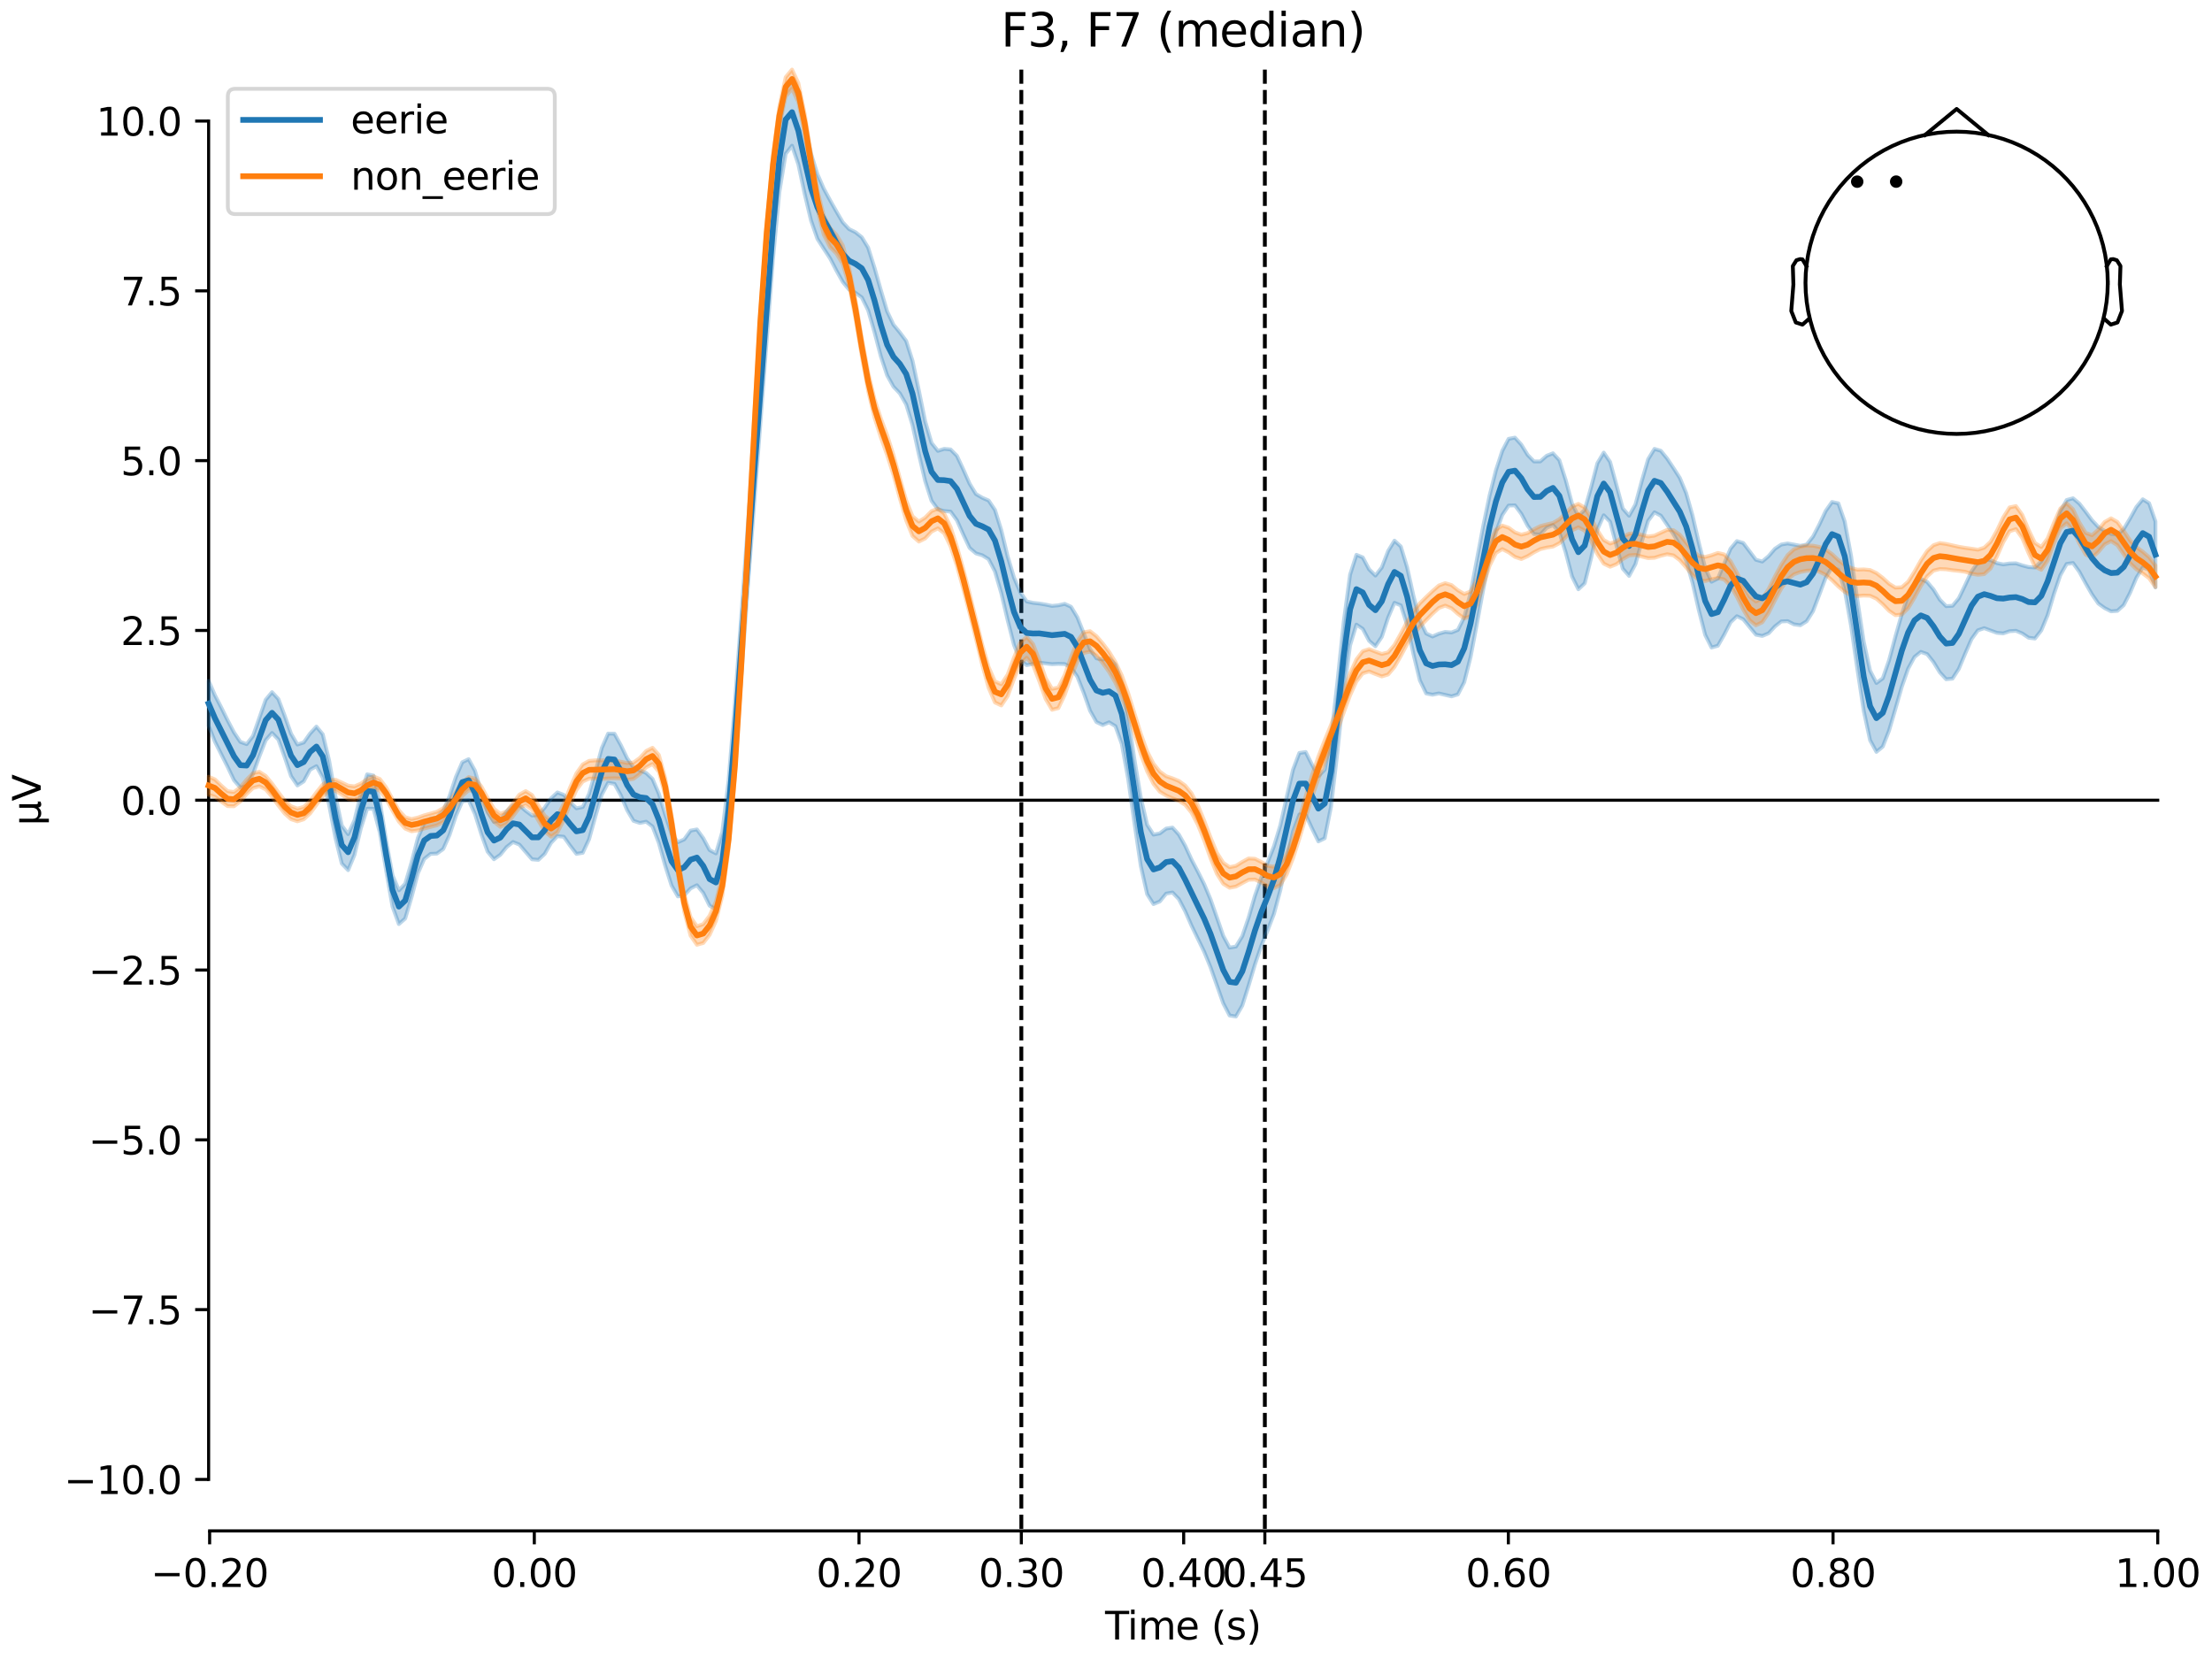 <?xml version="1.0" encoding="utf-8" standalone="no"?>
<!DOCTYPE svg PUBLIC "-//W3C//DTD SVG 1.1//EN"
  "http://www.w3.org/Graphics/SVG/1.1/DTD/svg11.dtd">
<svg xmlns:xlink="http://www.w3.org/1999/xlink" width="576pt" height="432pt" viewBox="0 0 576 432" xmlns="http://www.w3.org/2000/svg" version="1.1">
 <defs>
  <style type="text/css">*{stroke-linejoin: round; stroke-linecap: butt}</style>
 </defs>
 <g id="figure_1">
  <g id="patch_1">
   <path d="M 0 432 
L 576 432 
L 576 0 
L 0 0 
z
" style="fill: #ffffff"/>
  </g>
  <g id="axes_1">
   <g id="patch_2">
    <path d="M 54.324 398.644 
L 561.867 398.644 
L 561.867 18.118 
L 54.324 18.118 
L 54.324 398.644 
z
" style="fill: none; opacity: 0"/>
   </g>
   <g id="patch_3">
    <path d="M 54.324 385.242 
L 54.324 31.52 
" style="fill: none; stroke: #000000; stroke-width: 0.8; stroke-linejoin: miter; stroke-linecap: square"/>
   </g>
   <g id="LineCollection_1">
    <path d="M 265.954 18.118 
L 265.954 398.644 
" clip-path="url(#p9732345927)" style="fill: none; stroke-dasharray: 3.7,1.6; stroke-dashoffset: 0; stroke: #000000"/>
    <path d="M 329.364 18.118 
L 329.364 398.644 
" clip-path="url(#p9732345927)" style="fill: none; stroke-dasharray: 3.7,1.6; stroke-dashoffset: 0; stroke: #000000"/>
   </g>
   <g id="matplotlib.axis_1">
    <g id="xtick_1">
     <g id="line2d_1">
      <defs>
       <path id="m08f3a77a89" d="M 0 0 
L 0 3.5 
" style="stroke: #000000; stroke-width: 0.8"/>
      </defs>
      <g>
       <use xlink:href="#m08f3a77a89" x="54.588" y="398.644" style="stroke: #000000; stroke-width: 0.8"/>
      </g>
     </g>
     <g id="text_1">
      <!-- −0.20 -->
      <g transform="translate(39.265 413.242) scale(0.1 -0.1)">
       <defs>
        <path id="DejaVuSans-2212" d="M 678 2272 
L 4684 2272 
L 4684 1741 
L 678 1741 
L 678 2272 
z
" transform="scale(0.016)"/>
        <path id="DejaVuSans-30" d="M 2034 4250 
Q 1547 4250 1301 3770 
Q 1056 3291 1056 2328 
Q 1056 1369 1301 889 
Q 1547 409 2034 409 
Q 2525 409 2770 889 
Q 3016 1369 3016 2328 
Q 3016 3291 2770 3770 
Q 2525 4250 2034 4250 
z
M 2034 4750 
Q 2819 4750 3233 4129 
Q 3647 3509 3647 2328 
Q 3647 1150 3233 529 
Q 2819 -91 2034 -91 
Q 1250 -91 836 529 
Q 422 1150 422 2328 
Q 422 3509 836 4129 
Q 1250 4750 2034 4750 
z
" transform="scale(0.016)"/>
        <path id="DejaVuSans-2e" d="M 684 794 
L 1344 794 
L 1344 0 
L 684 0 
L 684 794 
z
" transform="scale(0.016)"/>
        <path id="DejaVuSans-32" d="M 1228 531 
L 3431 531 
L 3431 0 
L 469 0 
L 469 531 
Q 828 903 1448 1529 
Q 2069 2156 2228 2338 
Q 2531 2678 2651 2914 
Q 2772 3150 2772 3378 
Q 2772 3750 2511 3984 
Q 2250 4219 1831 4219 
Q 1534 4219 1204 4116 
Q 875 4013 500 3803 
L 500 4441 
Q 881 4594 1212 4672 
Q 1544 4750 1819 4750 
Q 2544 4750 2975 4387 
Q 3406 4025 3406 3419 
Q 3406 3131 3298 2873 
Q 3191 2616 2906 2266 
Q 2828 2175 2409 1742 
Q 1991 1309 1228 531 
z
" transform="scale(0.016)"/>
       </defs>
       <use xlink:href="#DejaVuSans-2212"/>
       <use xlink:href="#DejaVuSans-30" transform="translate(83.789 0)"/>
       <use xlink:href="#DejaVuSans-2e" transform="translate(147.412 0)"/>
       <use xlink:href="#DejaVuSans-32" transform="translate(179.199 0)"/>
       <use xlink:href="#DejaVuSans-30" transform="translate(242.822 0)"/>
      </g>
     </g>
    </g>
    <g id="xtick_2">
     <g id="line2d_2">
      <g>
       <use xlink:href="#m08f3a77a89" x="139.134" y="398.644" style="stroke: #000000; stroke-width: 0.8"/>
      </g>
     </g>
     <g id="text_2">
      <!-- 0.00 -->
      <g transform="translate(128.002 413.242) scale(0.1 -0.1)">
       <use xlink:href="#DejaVuSans-30"/>
       <use xlink:href="#DejaVuSans-2e" transform="translate(63.623 0)"/>
       <use xlink:href="#DejaVuSans-30" transform="translate(95.41 0)"/>
       <use xlink:href="#DejaVuSans-30" transform="translate(159.033 0)"/>
      </g>
     </g>
    </g>
    <g id="xtick_3">
     <g id="line2d_3">
      <g>
       <use xlink:href="#m08f3a77a89" x="223.681" y="398.644" style="stroke: #000000; stroke-width: 0.8"/>
      </g>
     </g>
     <g id="text_3">
      <!-- 0.20 -->
      <g transform="translate(212.548 413.242) scale(0.1 -0.1)">
       <use xlink:href="#DejaVuSans-30"/>
       <use xlink:href="#DejaVuSans-2e" transform="translate(63.623 0)"/>
       <use xlink:href="#DejaVuSans-32" transform="translate(95.41 0)"/>
       <use xlink:href="#DejaVuSans-30" transform="translate(159.033 0)"/>
      </g>
     </g>
    </g>
    <g id="xtick_4">
     <g id="line2d_4">
      <g>
       <use xlink:href="#m08f3a77a89" x="265.954" y="398.644" style="stroke: #000000; stroke-width: 0.8"/>
      </g>
     </g>
     <g id="text_4">
      <!-- 0.30 -->
      <g transform="translate(254.821 413.242) scale(0.1 -0.1)">
       <defs>
        <path id="DejaVuSans-33" d="M 2597 2516 
Q 3050 2419 3304 2112 
Q 3559 1806 3559 1356 
Q 3559 666 3084 287 
Q 2609 -91 1734 -91 
Q 1441 -91 1130 -33 
Q 819 25 488 141 
L 488 750 
Q 750 597 1062 519 
Q 1375 441 1716 441 
Q 2309 441 2620 675 
Q 2931 909 2931 1356 
Q 2931 1769 2642 2001 
Q 2353 2234 1838 2234 
L 1294 2234 
L 1294 2753 
L 1863 2753 
Q 2328 2753 2575 2939 
Q 2822 3125 2822 3475 
Q 2822 3834 2567 4026 
Q 2313 4219 1838 4219 
Q 1578 4219 1281 4162 
Q 984 4106 628 3988 
L 628 4550 
Q 988 4650 1302 4700 
Q 1616 4750 1894 4750 
Q 2613 4750 3031 4423 
Q 3450 4097 3450 3541 
Q 3450 3153 3228 2886 
Q 3006 2619 2597 2516 
z
" transform="scale(0.016)"/>
       </defs>
       <use xlink:href="#DejaVuSans-30"/>
       <use xlink:href="#DejaVuSans-2e" transform="translate(63.623 0)"/>
       <use xlink:href="#DejaVuSans-33" transform="translate(95.41 0)"/>
       <use xlink:href="#DejaVuSans-30" transform="translate(159.033 0)"/>
      </g>
     </g>
    </g>
    <g id="xtick_5">
     <g id="line2d_5">
      <g>
       <use xlink:href="#m08f3a77a89" x="308.227" y="398.644" style="stroke: #000000; stroke-width: 0.8"/>
      </g>
     </g>
     <g id="text_5">
      <!-- 0.40 -->
      <g transform="translate(297.095 413.242) scale(0.1 -0.1)">
       <defs>
        <path id="DejaVuSans-34" d="M 2419 4116 
L 825 1625 
L 2419 1625 
L 2419 4116 
z
M 2253 4666 
L 3047 4666 
L 3047 1625 
L 3713 1625 
L 3713 1100 
L 3047 1100 
L 3047 0 
L 2419 0 
L 2419 1100 
L 313 1100 
L 313 1709 
L 2253 4666 
z
" transform="scale(0.016)"/>
       </defs>
       <use xlink:href="#DejaVuSans-30"/>
       <use xlink:href="#DejaVuSans-2e" transform="translate(63.623 0)"/>
       <use xlink:href="#DejaVuSans-34" transform="translate(95.41 0)"/>
       <use xlink:href="#DejaVuSans-30" transform="translate(159.033 0)"/>
      </g>
     </g>
    </g>
    <g id="xtick_6">
     <g id="line2d_6">
      <g>
       <use xlink:href="#m08f3a77a89" x="329.364" y="398.644" style="stroke: #000000; stroke-width: 0.8"/>
      </g>
     </g>
     <g id="text_6">
      <!-- 0.45 -->
      <g transform="translate(318.231 413.242) scale(0.1 -0.1)">
       <defs>
        <path id="DejaVuSans-35" d="M 691 4666 
L 3169 4666 
L 3169 4134 
L 1269 4134 
L 1269 2991 
Q 1406 3038 1543 3061 
Q 1681 3084 1819 3084 
Q 2600 3084 3056 2656 
Q 3513 2228 3513 1497 
Q 3513 744 3044 326 
Q 2575 -91 1722 -91 
Q 1428 -91 1123 -41 
Q 819 9 494 109 
L 494 744 
Q 775 591 1075 516 
Q 1375 441 1709 441 
Q 2250 441 2565 725 
Q 2881 1009 2881 1497 
Q 2881 1984 2565 2268 
Q 2250 2553 1709 2553 
Q 1456 2553 1204 2497 
Q 953 2441 691 2322 
L 691 4666 
z
" transform="scale(0.016)"/>
       </defs>
       <use xlink:href="#DejaVuSans-30"/>
       <use xlink:href="#DejaVuSans-2e" transform="translate(63.623 0)"/>
       <use xlink:href="#DejaVuSans-34" transform="translate(95.41 0)"/>
       <use xlink:href="#DejaVuSans-35" transform="translate(159.033 0)"/>
      </g>
     </g>
    </g>
    <g id="xtick_7">
     <g id="line2d_7">
      <g>
       <use xlink:href="#m08f3a77a89" x="392.774" y="398.644" style="stroke: #000000; stroke-width: 0.8"/>
      </g>
     </g>
     <g id="text_7">
      <!-- 0.60 -->
      <g transform="translate(381.641 413.242) scale(0.1 -0.1)">
       <defs>
        <path id="DejaVuSans-36" d="M 2113 2584 
Q 1688 2584 1439 2293 
Q 1191 2003 1191 1497 
Q 1191 994 1439 701 
Q 1688 409 2113 409 
Q 2538 409 2786 701 
Q 3034 994 3034 1497 
Q 3034 2003 2786 2293 
Q 2538 2584 2113 2584 
z
M 3366 4563 
L 3366 3988 
Q 3128 4100 2886 4159 
Q 2644 4219 2406 4219 
Q 1781 4219 1451 3797 
Q 1122 3375 1075 2522 
Q 1259 2794 1537 2939 
Q 1816 3084 2150 3084 
Q 2853 3084 3261 2657 
Q 3669 2231 3669 1497 
Q 3669 778 3244 343 
Q 2819 -91 2113 -91 
Q 1303 -91 875 529 
Q 447 1150 447 2328 
Q 447 3434 972 4092 
Q 1497 4750 2381 4750 
Q 2619 4750 2861 4703 
Q 3103 4656 3366 4563 
z
" transform="scale(0.016)"/>
       </defs>
       <use xlink:href="#DejaVuSans-30"/>
       <use xlink:href="#DejaVuSans-2e" transform="translate(63.623 0)"/>
       <use xlink:href="#DejaVuSans-36" transform="translate(95.41 0)"/>
       <use xlink:href="#DejaVuSans-30" transform="translate(159.033 0)"/>
      </g>
     </g>
    </g>
    <g id="xtick_8">
     <g id="line2d_8">
      <g>
       <use xlink:href="#m08f3a77a89" x="477.32" y="398.644" style="stroke: #000000; stroke-width: 0.8"/>
      </g>
     </g>
     <g id="text_8">
      <!-- 0.80 -->
      <g transform="translate(466.188 413.242) scale(0.1 -0.1)">
       <defs>
        <path id="DejaVuSans-38" d="M 2034 2216 
Q 1584 2216 1326 1975 
Q 1069 1734 1069 1313 
Q 1069 891 1326 650 
Q 1584 409 2034 409 
Q 2484 409 2743 651 
Q 3003 894 3003 1313 
Q 3003 1734 2745 1975 
Q 2488 2216 2034 2216 
z
M 1403 2484 
Q 997 2584 770 2862 
Q 544 3141 544 3541 
Q 544 4100 942 4425 
Q 1341 4750 2034 4750 
Q 2731 4750 3128 4425 
Q 3525 4100 3525 3541 
Q 3525 3141 3298 2862 
Q 3072 2584 2669 2484 
Q 3125 2378 3379 2068 
Q 3634 1759 3634 1313 
Q 3634 634 3220 271 
Q 2806 -91 2034 -91 
Q 1263 -91 848 271 
Q 434 634 434 1313 
Q 434 1759 690 2068 
Q 947 2378 1403 2484 
z
M 1172 3481 
Q 1172 3119 1398 2916 
Q 1625 2713 2034 2713 
Q 2441 2713 2670 2916 
Q 2900 3119 2900 3481 
Q 2900 3844 2670 4047 
Q 2441 4250 2034 4250 
Q 1625 4250 1398 4047 
Q 1172 3844 1172 3481 
z
" transform="scale(0.016)"/>
       </defs>
       <use xlink:href="#DejaVuSans-30"/>
       <use xlink:href="#DejaVuSans-2e" transform="translate(63.623 0)"/>
       <use xlink:href="#DejaVuSans-38" transform="translate(95.41 0)"/>
       <use xlink:href="#DejaVuSans-30" transform="translate(159.033 0)"/>
      </g>
     </g>
    </g>
    <g id="xtick_9">
     <g id="line2d_9">
      <g>
       <use xlink:href="#m08f3a77a89" x="561.867" y="398.644" style="stroke: #000000; stroke-width: 0.8"/>
      </g>
     </g>
     <g id="text_9">
      <!-- 1.00 -->
      <g transform="translate(550.734 413.242) scale(0.1 -0.1)">
       <defs>
        <path id="DejaVuSans-31" d="M 794 531 
L 1825 531 
L 1825 4091 
L 703 3866 
L 703 4441 
L 1819 4666 
L 2450 4666 
L 2450 531 
L 3481 531 
L 3481 0 
L 794 0 
L 794 531 
z
" transform="scale(0.016)"/>
       </defs>
       <use xlink:href="#DejaVuSans-31"/>
       <use xlink:href="#DejaVuSans-2e" transform="translate(63.623 0)"/>
       <use xlink:href="#DejaVuSans-30" transform="translate(95.41 0)"/>
       <use xlink:href="#DejaVuSans-30" transform="translate(159.033 0)"/>
      </g>
     </g>
    </g>
    <g id="text_10">
     <!-- Time (s) -->
     <g transform="translate(287.766 426.92) scale(0.1 -0.1)">
      <defs>
       <path id="DejaVuSans-54" d="M -19 4666 
L 3928 4666 
L 3928 4134 
L 2272 4134 
L 2272 0 
L 1638 0 
L 1638 4134 
L -19 4134 
L -19 4666 
z
" transform="scale(0.016)"/>
       <path id="DejaVuSans-69" d="M 603 3500 
L 1178 3500 
L 1178 0 
L 603 0 
L 603 3500 
z
M 603 4863 
L 1178 4863 
L 1178 4134 
L 603 4134 
L 603 4863 
z
" transform="scale(0.016)"/>
       <path id="DejaVuSans-6d" d="M 3328 2828 
Q 3544 3216 3844 3400 
Q 4144 3584 4550 3584 
Q 5097 3584 5394 3201 
Q 5691 2819 5691 2113 
L 5691 0 
L 5113 0 
L 5113 2094 
Q 5113 2597 4934 2840 
Q 4756 3084 4391 3084 
Q 3944 3084 3684 2787 
Q 3425 2491 3425 1978 
L 3425 0 
L 2847 0 
L 2847 2094 
Q 2847 2600 2669 2842 
Q 2491 3084 2119 3084 
Q 1678 3084 1418 2786 
Q 1159 2488 1159 1978 
L 1159 0 
L 581 0 
L 581 3500 
L 1159 3500 
L 1159 2956 
Q 1356 3278 1631 3431 
Q 1906 3584 2284 3584 
Q 2666 3584 2933 3390 
Q 3200 3197 3328 2828 
z
" transform="scale(0.016)"/>
       <path id="DejaVuSans-65" d="M 3597 1894 
L 3597 1613 
L 953 1613 
Q 991 1019 1311 708 
Q 1631 397 2203 397 
Q 2534 397 2845 478 
Q 3156 559 3463 722 
L 3463 178 
Q 3153 47 2828 -22 
Q 2503 -91 2169 -91 
Q 1331 -91 842 396 
Q 353 884 353 1716 
Q 353 2575 817 3079 
Q 1281 3584 2069 3584 
Q 2775 3584 3186 3129 
Q 3597 2675 3597 1894 
z
M 3022 2063 
Q 3016 2534 2758 2815 
Q 2500 3097 2075 3097 
Q 1594 3097 1305 2825 
Q 1016 2553 972 2059 
L 3022 2063 
z
" transform="scale(0.016)"/>
       <path id="DejaVuSans-20" transform="scale(0.016)"/>
       <path id="DejaVuSans-28" d="M 1984 4856 
Q 1566 4138 1362 3434 
Q 1159 2731 1159 2009 
Q 1159 1288 1364 580 
Q 1569 -128 1984 -844 
L 1484 -844 
Q 1016 -109 783 600 
Q 550 1309 550 2009 
Q 550 2706 781 3412 
Q 1013 4119 1484 4856 
L 1984 4856 
z
" transform="scale(0.016)"/>
       <path id="DejaVuSans-73" d="M 2834 3397 
L 2834 2853 
Q 2591 2978 2328 3040 
Q 2066 3103 1784 3103 
Q 1356 3103 1142 2972 
Q 928 2841 928 2578 
Q 928 2378 1081 2264 
Q 1234 2150 1697 2047 
L 1894 2003 
Q 2506 1872 2764 1633 
Q 3022 1394 3022 966 
Q 3022 478 2636 193 
Q 2250 -91 1575 -91 
Q 1294 -91 989 -36 
Q 684 19 347 128 
L 347 722 
Q 666 556 975 473 
Q 1284 391 1588 391 
Q 1994 391 2212 530 
Q 2431 669 2431 922 
Q 2431 1156 2273 1281 
Q 2116 1406 1581 1522 
L 1381 1569 
Q 847 1681 609 1914 
Q 372 2147 372 2553 
Q 372 3047 722 3315 
Q 1072 3584 1716 3584 
Q 2034 3584 2315 3537 
Q 2597 3491 2834 3397 
z
" transform="scale(0.016)"/>
       <path id="DejaVuSans-29" d="M 513 4856 
L 1013 4856 
Q 1481 4119 1714 3412 
Q 1947 2706 1947 2009 
Q 1947 1309 1714 600 
Q 1481 -109 1013 -844 
L 513 -844 
Q 928 -128 1133 580 
Q 1338 1288 1338 2009 
Q 1338 2731 1133 3434 
Q 928 4138 513 4856 
z
" transform="scale(0.016)"/>
      </defs>
      <use xlink:href="#DejaVuSans-54"/>
      <use xlink:href="#DejaVuSans-69" transform="translate(57.959 0)"/>
      <use xlink:href="#DejaVuSans-6d" transform="translate(85.742 0)"/>
      <use xlink:href="#DejaVuSans-65" transform="translate(183.154 0)"/>
      <use xlink:href="#DejaVuSans-20" transform="translate(244.678 0)"/>
      <use xlink:href="#DejaVuSans-28" transform="translate(276.465 0)"/>
      <use xlink:href="#DejaVuSans-73" transform="translate(315.479 0)"/>
      <use xlink:href="#DejaVuSans-29" transform="translate(367.578 0)"/>
     </g>
    </g>
   </g>
   <g id="matplotlib.axis_2">
    <g id="ytick_1">
     <g id="line2d_10">
      <defs>
       <path id="mc059092553" d="M 0 0 
L -3.5 0 
" style="stroke: #000000; stroke-width: 0.8"/>
      </defs>
      <g>
       <use xlink:href="#mc059092553" x="54.324" y="385.242" style="stroke: #000000; stroke-width: 0.8"/>
      </g>
     </g>
     <g id="text_11">
      <!-- −10.0 -->
      <g transform="translate(16.678 389.041) scale(0.1 -0.1)">
       <use xlink:href="#DejaVuSans-2212"/>
       <use xlink:href="#DejaVuSans-31" transform="translate(83.789 0)"/>
       <use xlink:href="#DejaVuSans-30" transform="translate(147.412 0)"/>
       <use xlink:href="#DejaVuSans-2e" transform="translate(211.035 0)"/>
       <use xlink:href="#DejaVuSans-30" transform="translate(242.822 0)"/>
      </g>
     </g>
    </g>
    <g id="ytick_2">
     <g id="line2d_11">
      <g>
       <use xlink:href="#mc059092553" x="54.324" y="341.027" style="stroke: #000000; stroke-width: 0.8"/>
      </g>
     </g>
     <g id="text_12">
      <!-- −7.5 -->
      <g transform="translate(23.041 344.826) scale(0.1 -0.1)">
       <defs>
        <path id="DejaVuSans-37" d="M 525 4666 
L 3525 4666 
L 3525 4397 
L 1831 0 
L 1172 0 
L 2766 4134 
L 525 4134 
L 525 4666 
z
" transform="scale(0.016)"/>
       </defs>
       <use xlink:href="#DejaVuSans-2212"/>
       <use xlink:href="#DejaVuSans-37" transform="translate(83.789 0)"/>
       <use xlink:href="#DejaVuSans-2e" transform="translate(147.412 0)"/>
       <use xlink:href="#DejaVuSans-35" transform="translate(179.199 0)"/>
      </g>
     </g>
    </g>
    <g id="ytick_3">
     <g id="line2d_12">
      <g>
       <use xlink:href="#mc059092553" x="54.324" y="296.811" style="stroke: #000000; stroke-width: 0.8"/>
      </g>
     </g>
     <g id="text_13">
      <!-- −5.0 -->
      <g transform="translate(23.041 300.611) scale(0.1 -0.1)">
       <use xlink:href="#DejaVuSans-2212"/>
       <use xlink:href="#DejaVuSans-35" transform="translate(83.789 0)"/>
       <use xlink:href="#DejaVuSans-2e" transform="translate(147.412 0)"/>
       <use xlink:href="#DejaVuSans-30" transform="translate(179.199 0)"/>
      </g>
     </g>
    </g>
    <g id="ytick_4">
     <g id="line2d_13">
      <g>
       <use xlink:href="#mc059092553" x="54.324" y="252.596" style="stroke: #000000; stroke-width: 0.8"/>
      </g>
     </g>
     <g id="text_14">
      <!-- −2.5 -->
      <g transform="translate(23.041 256.395) scale(0.1 -0.1)">
       <use xlink:href="#DejaVuSans-2212"/>
       <use xlink:href="#DejaVuSans-32" transform="translate(83.789 0)"/>
       <use xlink:href="#DejaVuSans-2e" transform="translate(147.412 0)"/>
       <use xlink:href="#DejaVuSans-35" transform="translate(179.199 0)"/>
      </g>
     </g>
    </g>
    <g id="ytick_5">
     <g id="line2d_14">
      <g>
       <use xlink:href="#mc059092553" x="54.324" y="208.381" style="stroke: #000000; stroke-width: 0.8"/>
      </g>
     </g>
     <g id="text_15">
      <!-- 0.0 -->
      <g transform="translate(31.421 212.18) scale(0.1 -0.1)">
       <use xlink:href="#DejaVuSans-30"/>
       <use xlink:href="#DejaVuSans-2e" transform="translate(63.623 0)"/>
       <use xlink:href="#DejaVuSans-30" transform="translate(95.41 0)"/>
      </g>
     </g>
    </g>
    <g id="ytick_6">
     <g id="line2d_15">
      <g>
       <use xlink:href="#mc059092553" x="54.324" y="164.166" style="stroke: #000000; stroke-width: 0.8"/>
      </g>
     </g>
     <g id="text_16">
      <!-- 2.5 -->
      <g transform="translate(31.421 167.965) scale(0.1 -0.1)">
       <use xlink:href="#DejaVuSans-32"/>
       <use xlink:href="#DejaVuSans-2e" transform="translate(63.623 0)"/>
       <use xlink:href="#DejaVuSans-35" transform="translate(95.41 0)"/>
      </g>
     </g>
    </g>
    <g id="ytick_7">
     <g id="line2d_16">
      <g>
       <use xlink:href="#mc059092553" x="54.324" y="119.95" style="stroke: #000000; stroke-width: 0.8"/>
      </g>
     </g>
     <g id="text_17">
      <!-- 5.0 -->
      <g transform="translate(31.421 123.75) scale(0.1 -0.1)">
       <use xlink:href="#DejaVuSans-35"/>
       <use xlink:href="#DejaVuSans-2e" transform="translate(63.623 0)"/>
       <use xlink:href="#DejaVuSans-30" transform="translate(95.41 0)"/>
      </g>
     </g>
    </g>
    <g id="ytick_8">
     <g id="line2d_17">
      <g>
       <use xlink:href="#mc059092553" x="54.324" y="75.735" style="stroke: #000000; stroke-width: 0.8"/>
      </g>
     </g>
     <g id="text_18">
      <!-- 7.5 -->
      <g transform="translate(31.421 79.534) scale(0.1 -0.1)">
       <use xlink:href="#DejaVuSans-37"/>
       <use xlink:href="#DejaVuSans-2e" transform="translate(63.623 0)"/>
       <use xlink:href="#DejaVuSans-35" transform="translate(95.41 0)"/>
      </g>
     </g>
    </g>
    <g id="ytick_9">
     <g id="line2d_18">
      <g>
       <use xlink:href="#mc059092553" x="54.324" y="31.52" style="stroke: #000000; stroke-width: 0.8"/>
      </g>
     </g>
     <g id="text_19">
      <!-- 10.0 -->
      <g transform="translate(25.058 35.319) scale(0.1 -0.1)">
       <use xlink:href="#DejaVuSans-31"/>
       <use xlink:href="#DejaVuSans-30" transform="translate(63.623 0)"/>
       <use xlink:href="#DejaVuSans-2e" transform="translate(127.246 0)"/>
       <use xlink:href="#DejaVuSans-30" transform="translate(159.033 0)"/>
      </g>
     </g>
    </g>
    <g id="text_20">
     <!-- µV -->
     <g transform="translate(10.599 214.982) rotate(-90) scale(0.1 -0.1)">
      <defs>
       <path id="DejaVuSans-b5" d="M 544 -1331 
L 544 3500 
L 1119 3500 
L 1119 1325 
Q 1119 872 1334 640 
Q 1550 409 1972 409 
Q 2434 409 2667 671 
Q 2900 934 2900 1459 
L 2900 3500 
L 3475 3500 
L 3475 806 
Q 3475 619 3529 530 
Q 3584 441 3700 441 
Q 3728 441 3778 458 
Q 3828 475 3916 513 
L 3916 50 
Q 3788 -22 3673 -56 
Q 3559 -91 3450 -91 
Q 3234 -91 3106 31 
Q 2978 153 2931 403 
Q 2775 156 2548 32 
Q 2322 -91 2016 -91 
Q 1697 -91 1473 31 
Q 1250 153 1119 397 
L 1119 -1331 
L 544 -1331 
z
" transform="scale(0.016)"/>
       <path id="DejaVuSans-56" d="M 1831 0 
L 50 4666 
L 709 4666 
L 2188 738 
L 3669 4666 
L 4325 4666 
L 2547 0 
L 1831 0 
z
" transform="scale(0.016)"/>
      </defs>
      <use xlink:href="#DejaVuSans-b5"/>
      <use xlink:href="#DejaVuSans-56" transform="translate(63.623 0)"/>
     </g>
    </g>
   </g>
   <g id="patch_4">
    <path d="M 54.588 398.644 
L 561.867 398.644 
" style="fill: none; stroke: #000000; stroke-width: 0.8; stroke-linejoin: miter; stroke-linecap: square"/>
   </g>
   <g id="patch_5">
    <path d="M 54.324 208.381 
L 561.867 208.381 
" style="fill: none; stroke: #000000; stroke-width: 0.8; stroke-linejoin: miter; stroke-linecap: square"/>
   </g>
   <g id="text_21">
    <!-- F3, F7 (median) -->
    <g transform="translate(260.664 12.118) scale(0.12 -0.12)">
     <defs>
      <path id="DejaVuSans-46" d="M 628 4666 
L 3309 4666 
L 3309 4134 
L 1259 4134 
L 1259 2759 
L 3109 2759 
L 3109 2228 
L 1259 2228 
L 1259 0 
L 628 0 
L 628 4666 
z
" transform="scale(0.016)"/>
      <path id="DejaVuSans-2c" d="M 750 794 
L 1409 794 
L 1409 256 
L 897 -744 
L 494 -744 
L 750 256 
L 750 794 
z
" transform="scale(0.016)"/>
      <path id="DejaVuSans-64" d="M 2906 2969 
L 2906 4863 
L 3481 4863 
L 3481 0 
L 2906 0 
L 2906 525 
Q 2725 213 2448 61 
Q 2172 -91 1784 -91 
Q 1150 -91 751 415 
Q 353 922 353 1747 
Q 353 2572 751 3078 
Q 1150 3584 1784 3584 
Q 2172 3584 2448 3432 
Q 2725 3281 2906 2969 
z
M 947 1747 
Q 947 1113 1208 752 
Q 1469 391 1925 391 
Q 2381 391 2643 752 
Q 2906 1113 2906 1747 
Q 2906 2381 2643 2742 
Q 2381 3103 1925 3103 
Q 1469 3103 1208 2742 
Q 947 2381 947 1747 
z
" transform="scale(0.016)"/>
      <path id="DejaVuSans-61" d="M 2194 1759 
Q 1497 1759 1228 1600 
Q 959 1441 959 1056 
Q 959 750 1161 570 
Q 1363 391 1709 391 
Q 2188 391 2477 730 
Q 2766 1069 2766 1631 
L 2766 1759 
L 2194 1759 
z
M 3341 1997 
L 3341 0 
L 2766 0 
L 2766 531 
Q 2569 213 2275 61 
Q 1981 -91 1556 -91 
Q 1019 -91 701 211 
Q 384 513 384 1019 
Q 384 1609 779 1909 
Q 1175 2209 1959 2209 
L 2766 2209 
L 2766 2266 
Q 2766 2663 2505 2880 
Q 2244 3097 1772 3097 
Q 1472 3097 1187 3025 
Q 903 2953 641 2809 
L 641 3341 
Q 956 3463 1253 3523 
Q 1550 3584 1831 3584 
Q 2591 3584 2966 3190 
Q 3341 2797 3341 1997 
z
" transform="scale(0.016)"/>
      <path id="DejaVuSans-6e" d="M 3513 2113 
L 3513 0 
L 2938 0 
L 2938 2094 
Q 2938 2591 2744 2837 
Q 2550 3084 2163 3084 
Q 1697 3084 1428 2787 
Q 1159 2491 1159 1978 
L 1159 0 
L 581 0 
L 581 3500 
L 1159 3500 
L 1159 2956 
Q 1366 3272 1645 3428 
Q 1925 3584 2291 3584 
Q 2894 3584 3203 3211 
Q 3513 2838 3513 2113 
z
" transform="scale(0.016)"/>
     </defs>
     <use xlink:href="#DejaVuSans-46"/>
     <use xlink:href="#DejaVuSans-33" transform="translate(57.52 0)"/>
     <use xlink:href="#DejaVuSans-2c" transform="translate(121.143 0)"/>
     <use xlink:href="#DejaVuSans-20" transform="translate(152.93 0)"/>
     <use xlink:href="#DejaVuSans-46" transform="translate(184.717 0)"/>
     <use xlink:href="#DejaVuSans-37" transform="translate(242.236 0)"/>
     <use xlink:href="#DejaVuSans-20" transform="translate(305.859 0)"/>
     <use xlink:href="#DejaVuSans-28" transform="translate(337.646 0)"/>
     <use xlink:href="#DejaVuSans-6d" transform="translate(376.66 0)"/>
     <use xlink:href="#DejaVuSans-65" transform="translate(474.072 0)"/>
     <use xlink:href="#DejaVuSans-64" transform="translate(535.596 0)"/>
     <use xlink:href="#DejaVuSans-69" transform="translate(599.072 0)"/>
     <use xlink:href="#DejaVuSans-61" transform="translate(626.855 0)"/>
     <use xlink:href="#DejaVuSans-6e" transform="translate(688.135 0)"/>
     <use xlink:href="#DejaVuSans-29" transform="translate(751.514 0)"/>
    </g>
   </g>
   <g id="legend_1">
    <g id="patch_6">
     <path d="M 61.324 55.753 
L 142.466 55.753 
Q 144.466 55.753 144.466 53.753 
L 144.466 25.118 
Q 144.466 23.118 142.466 23.118 
L 61.324 23.118 
Q 59.324 23.118 59.324 25.118 
L 59.324 53.753 
Q 59.324 55.753 61.324 55.753 
z
" style="fill: #ffffff; opacity: 0.8; stroke: #cccccc; stroke-linejoin: miter"/>
    </g>
    <g id="line2d_19">
     <path d="M 63.324 31.217 
L 73.324 31.217 
L 83.324 31.217 
" style="fill: none; stroke: #1f77b4; stroke-width: 1.5; stroke-linecap: square"/>
    </g>
    <g id="text_22">
     <!-- eerie -->
     <g transform="translate(91.324 34.717) scale(0.1 -0.1)">
      <defs>
       <path id="DejaVuSans-72" d="M 2631 2963 
Q 2534 3019 2420 3045 
Q 2306 3072 2169 3072 
Q 1681 3072 1420 2755 
Q 1159 2438 1159 1844 
L 1159 0 
L 581 0 
L 581 3500 
L 1159 3500 
L 1159 2956 
Q 1341 3275 1631 3429 
Q 1922 3584 2338 3584 
Q 2397 3584 2469 3576 
Q 2541 3569 2628 3553 
L 2631 2963 
z
" transform="scale(0.016)"/>
      </defs>
      <use xlink:href="#DejaVuSans-65"/>
      <use xlink:href="#DejaVuSans-65" transform="translate(61.523 0)"/>
      <use xlink:href="#DejaVuSans-72" transform="translate(123.047 0)"/>
      <use xlink:href="#DejaVuSans-69" transform="translate(164.16 0)"/>
      <use xlink:href="#DejaVuSans-65" transform="translate(191.943 0)"/>
     </g>
    </g>
    <g id="line2d_20">
     <path d="M 63.324 45.895 
L 73.324 45.895 
L 83.324 45.895 
" style="fill: none; stroke: #ff7f0e; stroke-width: 1.5; stroke-linecap: square"/>
    </g>
    <g id="text_23">
     <!-- non_eerie -->
     <g transform="translate(91.324 49.395) scale(0.1 -0.1)">
      <defs>
       <path id="DejaVuSans-6f" d="M 1959 3097 
Q 1497 3097 1228 2736 
Q 959 2375 959 1747 
Q 959 1119 1226 758 
Q 1494 397 1959 397 
Q 2419 397 2687 759 
Q 2956 1122 2956 1747 
Q 2956 2369 2687 2733 
Q 2419 3097 1959 3097 
z
M 1959 3584 
Q 2709 3584 3137 3096 
Q 3566 2609 3566 1747 
Q 3566 888 3137 398 
Q 2709 -91 1959 -91 
Q 1206 -91 779 398 
Q 353 888 353 1747 
Q 353 2609 779 3096 
Q 1206 3584 1959 3584 
z
" transform="scale(0.016)"/>
       <path id="DejaVuSans-5f" d="M 3263 -1063 
L 3263 -1509 
L -63 -1509 
L -63 -1063 
L 3263 -1063 
z
" transform="scale(0.016)"/>
      </defs>
      <use xlink:href="#DejaVuSans-6e"/>
      <use xlink:href="#DejaVuSans-6f" transform="translate(63.379 0)"/>
      <use xlink:href="#DejaVuSans-6e" transform="translate(124.561 0)"/>
      <use xlink:href="#DejaVuSans-5f" transform="translate(187.939 0)"/>
      <use xlink:href="#DejaVuSans-65" transform="translate(237.939 0)"/>
      <use xlink:href="#DejaVuSans-65" transform="translate(299.463 0)"/>
      <use xlink:href="#DejaVuSans-72" transform="translate(360.986 0)"/>
      <use xlink:href="#DejaVuSans-69" transform="translate(402.1 0)"/>
      <use xlink:href="#DejaVuSans-65" transform="translate(429.883 0)"/>
     </g>
    </g>
   </g>
   <g id="FillBetweenPolyCollection_1">
    <defs>
     <path id="m161659e4bb" d="M 54.324 -254.714 
L 54.324 -242.975 
L 55.975 -238.845 
L 57.626 -235.565 
L 59.278 -232.296 
L 60.929 -228.832 
L 62.58 -226.929 
L 64.231 -227.223 
L 65.883 -230.447 
L 67.534 -235.022 
L 69.185 -239.235 
L 70.837 -241.135 
L 72.488 -239.414 
L 74.139 -234.81 
L 75.791 -229.892 
L 77.442 -227.462 
L 79.093 -228.533 
L 80.744 -231.572 
L 82.396 -232.485 
L 84.047 -229.49 
L 85.698 -222.401 
L 87.35 -213.808 
L 89.001 -207.126 
L 90.652 -205.42 
L 92.304 -209.385 
L 93.955 -216.271 
L 95.606 -221.423 
L 97.257 -221.397 
L 98.909 -215.203 
L 100.56 -205.273 
L 102.211 -195.912 
L 103.863 -191.376 
L 105.514 -192.814 
L 107.165 -198.363 
L 108.817 -204.589 
L 110.468 -208.317 
L 112.119 -209.652 
L 113.77 -209.723 
L 115.422 -210.924 
L 117.073 -214.618 
L 118.724 -219.553 
L 120.376 -223.32 
L 122.027 -223.591 
L 123.678 -220.036 
L 125.33 -214.783 
L 126.981 -210.211 
L 128.632 -208.256 
L 130.283 -209.423 
L 131.935 -211.44 
L 133.586 -212.747 
L 135.237 -212.073 
L 136.889 -210.138 
L 138.54 -208.239 
L 140.191 -208.095 
L 141.843 -209.644 
L 143.494 -212.53 
L 145.145 -214.26 
L 146.796 -214.113 
L 148.448 -211.802 
L 150.099 -209.657 
L 151.75 -209.934 
L 153.402 -213.48 
L 155.053 -219.446 
L 156.704 -225.055 
L 158.356 -228.164 
L 160.007 -227.886 
L 161.658 -224.917 
L 163.309 -221.019 
L 164.961 -218.257 
L 166.612 -217.704 
L 168.263 -218.031 
L 169.915 -216.777 
L 171.566 -212.478 
L 173.217 -206.595 
L 174.869 -201.412 
L 176.52 -198.573 
L 178.171 -198.857 
L 179.822 -200.654 
L 181.474 -201.486 
L 183.125 -199.483 
L 184.776 -196.158 
L 186.428 -195.245 
L 188.079 -200.726 
L 189.73 -214.051 
L 191.381 -233.5 
L 193.033 -255.873 
L 194.684 -278.409 
L 196.335 -300.159 
L 197.987 -321.657 
L 199.638 -343.268 
L 201.289 -364.549 
L 202.941 -381.973 
L 204.592 -391.95 
L 206.243 -394.058 
L 207.894 -389.169 
L 209.546 -381.466 
L 211.197 -374.554 
L 212.848 -369.806 
L 214.5 -367.227 
L 216.151 -364.71 
L 217.802 -361.535 
L 219.454 -358.585 
L 221.105 -356.596 
L 222.756 -355.756 
L 224.407 -354.551 
L 226.059 -351.205 
L 227.71 -345.526 
L 229.361 -339.243 
L 231.013 -334.249 
L 232.664 -331.292 
L 234.315 -329.561 
L 235.967 -326.69 
L 237.618 -321.284 
L 239.269 -313.734 
L 240.92 -306.718 
L 242.572 -301.592 
L 244.223 -299.357 
L 245.874 -298.928 
L 247.526 -298.775 
L 249.177 -296.518 
L 250.828 -292.812 
L 252.48 -289.327 
L 254.131 -287.9 
L 255.782 -287.402 
L 257.433 -286.378 
L 259.085 -283.184 
L 260.736 -277.527 
L 262.387 -270.53 
L 264.039 -264.058 
L 265.69 -259.956 
L 267.341 -258.798 
L 268.993 -259.12 
L 270.644 -259.448 
L 272.295 -259.245 
L 273.946 -259.053 
L 275.598 -259.128 
L 277.249 -259.082 
L 278.9 -258.202 
L 280.552 -255.755 
L 282.203 -251.574 
L 283.854 -246.914 
L 285.506 -243.987 
L 287.157 -243.207 
L 288.808 -243.91 
L 290.459 -242.899 
L 292.111 -238.272 
L 293.762 -229.217 
L 295.413 -217.618 
L 297.065 -206.502 
L 298.716 -199.154 
L 300.367 -196.575 
L 302.019 -197.268 
L 303.67 -199.306 
L 305.321 -199.593 
L 306.972 -197.868 
L 308.624 -194.7 
L 310.275 -190.944 
L 311.926 -187.537 
L 313.578 -184.136 
L 315.229 -180.106 
L 316.88 -175.415 
L 318.532 -170.737 
L 320.183 -167.569 
L 321.834 -167.299 
L 323.485 -170.141 
L 325.137 -175.346 
L 326.788 -180.867 
L 328.439 -185.696 
L 330.091 -189.738 
L 331.742 -194.042 
L 333.393 -200.187 
L 335.045 -208.051 
L 336.696 -215.467 
L 338.347 -219.904 
L 339.998 -219.843 
L 341.65 -216.248 
L 343.301 -212.898 
L 344.952 -213.708 
L 346.604 -221.986 
L 348.255 -236.152 
L 349.906 -251.884 
L 351.558 -263.929 
L 353.209 -269.349 
L 354.86 -268.245 
L 356.511 -265.128 
L 358.163 -263.708 
L 359.814 -266.152 
L 361.465 -271.171 
L 363.117 -275.024 
L 364.768 -274.37 
L 366.419 -269.269 
L 368.07 -261.646 
L 369.722 -254.847 
L 371.373 -251.428 
L 373.024 -251.097 
L 374.676 -251.433 
L 376.327 -251.051 
L 377.978 -250.672 
L 379.63 -251.176 
L 381.281 -254.347 
L 382.932 -260.89 
L 384.583 -269.558 
L 386.235 -278.486 
L 387.886 -286.755 
L 389.537 -293.419 
L 391.189 -297.889 
L 392.84 -300.351 
L 394.491 -300.404 
L 396.143 -298.194 
L 397.794 -295.096 
L 399.445 -292.917 
L 401.096 -292.806 
L 402.748 -294.549 
L 404.399 -295.272 
L 406.05 -293.416 
L 407.702 -288.161 
L 409.353 -281.883 
L 411.004 -278.555 
L 412.656 -280.116 
L 414.307 -286.618 
L 415.958 -294.083 
L 417.609 -297.818 
L 419.261 -296.144 
L 420.912 -289.936 
L 422.563 -283.923 
L 424.215 -282.038 
L 425.866 -285.1 
L 427.517 -290.948 
L 429.169 -296.379 
L 430.82 -298.592 
L 432.471 -297.726 
L 434.122 -295.341 
L 435.774 -292.858 
L 437.425 -289.957 
L 439.076 -285.983 
L 440.728 -280.244 
L 442.379 -273.073 
L 444.03 -266.659 
L 445.682 -263.386 
L 447.333 -263.851 
L 448.984 -266.725 
L 450.635 -269.969 
L 452.287 -271.536 
L 453.938 -270.748 
L 455.589 -268.724 
L 457.241 -266.723 
L 458.892 -266.4 
L 460.543 -267.088 
L 462.195 -268.88 
L 463.846 -270.176 
L 465.497 -270.257 
L 467.148 -269.415 
L 468.8 -269.189 
L 470.451 -270.229 
L 472.102 -272.833 
L 473.754 -277.161 
L 475.405 -281.561 
L 477.056 -284.254 
L 478.708 -283.615 
L 480.359 -278.314 
L 482.01 -269.08 
L 483.661 -257.721 
L 485.313 -246.907 
L 486.964 -239.237 
L 488.615 -236.216 
L 490.267 -237.575 
L 491.918 -241.788 
L 493.569 -247.414 
L 495.221 -253.148 
L 496.872 -257.883 
L 498.523 -260.917 
L 500.174 -262.252 
L 501.826 -261.68 
L 503.477 -259.599 
L 505.128 -256.907 
L 506.78 -255.123 
L 508.431 -255.288 
L 510.082 -257.839 
L 511.734 -261.798 
L 513.385 -265.577 
L 515.036 -267.866 
L 516.687 -268.425 
L 518.339 -267.815 
L 519.99 -267.212 
L 521.641 -267.066 
L 523.293 -267.633 
L 524.944 -267.742 
L 526.595 -267.05 
L 528.246 -265.939 
L 529.898 -265.729 
L 531.549 -267.833 
L 533.2 -271.807 
L 534.852 -277.357 
L 536.503 -282.213 
L 538.154 -285.154 
L 539.806 -285.386 
L 541.457 -283.102 
L 543.108 -280.068 
L 544.759 -277.207 
L 546.411 -274.837 
L 548.062 -273.646 
L 549.713 -272.809 
L 551.365 -272.938 
L 553.016 -274.431 
L 554.667 -277.633 
L 556.319 -281.546 
L 557.97 -284.253 
L 559.621 -283.635 
L 561.272 -279.038 
L 561.272 -296.218 
L 561.272 -296.218 
L 559.621 -300.968 
L 557.97 -301.987 
L 556.319 -299.997 
L 554.667 -297.01 
L 553.016 -294.239 
L 551.365 -292.792 
L 549.713 -292.974 
L 548.062 -293.745 
L 546.411 -294.768 
L 544.759 -296.529 
L 543.108 -298.747 
L 541.457 -300.87 
L 539.806 -302.253 
L 538.154 -301.795 
L 536.503 -298.864 
L 534.852 -293.857 
L 533.2 -289.301 
L 531.549 -285.861 
L 529.898 -284.228 
L 528.246 -284.336 
L 526.595 -284.774 
L 524.944 -285.319 
L 523.293 -285.266 
L 521.641 -285.03 
L 519.99 -285.365 
L 518.339 -286.146 
L 516.687 -286.285 
L 515.036 -285.557 
L 513.385 -283.216 
L 511.734 -279.663 
L 510.082 -276.229 
L 508.431 -274.26 
L 506.78 -274.156 
L 505.128 -275.854 
L 503.477 -278.522 
L 501.826 -280.468 
L 500.174 -281.269 
L 498.523 -279.961 
L 496.872 -276.962 
L 495.221 -272.092 
L 493.569 -266.276 
L 491.918 -260.102 
L 490.267 -255.355 
L 488.615 -254.151 
L 486.964 -257.36 
L 485.313 -264.865 
L 483.661 -275.737 
L 482.01 -287.295 
L 480.359 -296.189 
L 478.708 -300.935 
L 477.056 -301.287 
L 475.405 -298.952 
L 473.754 -295.434 
L 472.102 -292.271 
L 470.451 -290.206 
L 468.8 -289.871 
L 467.148 -290.19 
L 465.497 -290.489 
L 463.846 -290.207 
L 462.195 -289.114 
L 460.543 -287.193 
L 458.892 -285.778 
L 457.241 -286.241 
L 455.589 -288.433 
L 453.938 -290.61 
L 452.287 -291.095 
L 450.635 -289.14 
L 448.984 -285.262 
L 447.333 -281.36 
L 445.682 -280.521 
L 444.03 -284.11 
L 442.379 -290.625 
L 440.728 -297.778 
L 439.076 -303.597 
L 437.425 -307.544 
L 435.774 -310.122 
L 434.122 -312.596 
L 432.471 -314.622 
L 430.82 -315.109 
L 429.169 -312.425 
L 427.517 -306.748 
L 425.866 -300.641 
L 424.215 -297.714 
L 422.563 -299.594 
L 420.912 -305.715 
L 419.261 -311.729 
L 417.609 -314.138 
L 415.958 -311.377 
L 414.307 -305.045 
L 412.656 -299.254 
L 411.004 -297.634 
L 409.353 -300.847 
L 407.702 -307.01 
L 406.05 -312.166 
L 404.399 -313.963 
L 402.748 -313.317 
L 401.096 -311.85 
L 399.445 -311.843 
L 397.794 -313.542 
L 396.143 -316.227 
L 394.491 -318.042 
L 392.84 -317.728 
L 391.189 -314.592 
L 389.537 -309.534 
L 387.886 -302.981 
L 386.235 -295.05 
L 384.583 -286.332 
L 382.932 -277.62 
L 381.281 -271.313 
L 379.63 -267.965 
L 377.978 -267.305 
L 376.327 -267.449 
L 374.676 -266.988 
L 373.024 -266.258 
L 371.373 -267.052 
L 369.722 -270.494 
L 368.07 -276.816 
L 366.419 -284.242 
L 364.768 -289.691 
L 363.117 -291.218 
L 361.465 -288.527 
L 359.814 -284.243 
L 358.163 -282.124 
L 356.511 -283.747 
L 354.86 -286.854 
L 353.209 -287.527 
L 351.558 -282.363 
L 349.906 -270.129 
L 348.255 -254.379 
L 346.604 -239.854 
L 344.952 -231.571 
L 343.301 -229.888 
L 341.65 -232.886 
L 339.998 -236.182 
L 338.347 -235.928 
L 336.696 -231.57 
L 335.045 -224.401 
L 333.393 -217.083 
L 331.742 -211.648 
L 330.091 -207.468 
L 328.439 -203.448 
L 326.788 -198.778 
L 325.137 -193.065 
L 323.485 -188.223 
L 321.834 -185.518 
L 320.183 -185.243 
L 318.532 -188.312 
L 316.88 -193.089 
L 315.229 -197.803 
L 313.578 -201.743 
L 311.926 -205.03 
L 310.275 -208.166 
L 308.624 -211.76 
L 306.972 -214.681 
L 305.321 -216.497 
L 303.67 -216.238 
L 302.019 -214.991 
L 300.367 -214.666 
L 298.716 -217.236 
L 297.065 -224.282 
L 295.413 -234.192 
L 293.762 -245.13 
L 292.111 -254.09 
L 290.459 -258.969 
L 288.808 -260.584 
L 287.157 -260.28 
L 285.506 -260.566 
L 283.854 -262.969 
L 282.203 -267.102 
L 280.552 -271.254 
L 278.9 -273.995 
L 277.249 -274.753 
L 275.598 -274.384 
L 273.946 -274.222 
L 272.295 -274.567 
L 270.644 -274.842 
L 268.993 -275.023 
L 267.341 -275.384 
L 265.69 -277.773 
L 264.039 -281.624 
L 262.387 -287.134 
L 260.736 -293.943 
L 259.085 -299.228 
L 257.433 -301.669 
L 255.782 -302.386 
L 254.131 -303.353 
L 252.48 -306.064 
L 250.828 -309.795 
L 249.177 -313.309 
L 247.526 -314.965 
L 245.874 -315.115 
L 244.223 -314.596 
L 242.572 -316.662 
L 240.92 -322.263 
L 239.269 -330.326 
L 237.618 -338.062 
L 235.967 -343.221 
L 234.315 -345.437 
L 232.664 -347.442 
L 231.013 -350.906 
L 229.361 -356.478 
L 227.71 -362.3 
L 226.059 -367.524 
L 224.407 -370.231 
L 222.756 -371.539 
L 221.105 -372.339 
L 219.454 -374.109 
L 217.802 -376.928 
L 216.151 -379.858 
L 214.5 -382.897 
L 212.848 -386.661 
L 211.197 -391.955 
L 209.546 -399.095 
L 207.894 -406.642 
L 206.243 -411.618 
L 204.592 -409.419 
L 202.941 -398.986 
L 201.289 -381.713 
L 199.638 -360.427 
L 197.987 -338.264 
L 196.335 -316.479 
L 194.684 -294.593 
L 193.033 -271.847 
L 191.381 -249.038 
L 189.73 -228.868 
L 188.079 -215.345 
L 186.428 -209.778 
L 184.776 -210.643 
L 183.125 -213.747 
L 181.474 -216.015 
L 179.822 -215.711 
L 178.171 -213.426 
L 176.52 -212.688 
L 174.869 -214.927 
L 173.217 -219.887 
L 171.566 -225.311 
L 169.915 -229.168 
L 168.263 -230.722 
L 166.612 -231.396 
L 164.961 -232.151 
L 163.309 -234.559 
L 161.658 -237.973 
L 160.007 -240.949 
L 158.356 -240.968 
L 156.704 -237.215 
L 155.053 -231.074 
L 153.402 -225.297 
L 151.75 -221.866 
L 150.099 -221.527 
L 148.448 -223.138 
L 146.796 -225.022 
L 145.145 -225.654 
L 143.494 -224.128 
L 141.843 -221.697 
L 140.191 -219.797 
L 138.54 -219.646 
L 136.889 -220.875 
L 135.237 -222.301 
L 133.586 -222.357 
L 131.935 -220.734 
L 130.283 -218.463 
L 128.632 -217.995 
L 126.981 -220.505 
L 125.33 -225.696 
L 123.678 -231.32 
L 122.027 -234.318 
L 120.376 -233.516 
L 118.724 -229.719 
L 117.073 -224.716 
L 115.422 -220.873 
L 113.77 -219.132 
L 112.119 -218.848 
L 110.468 -217.711 
L 108.817 -213.807 
L 107.165 -207.446 
L 105.514 -201.867 
L 103.863 -200.155 
L 102.211 -204.084 
L 100.56 -213.074 
L 98.909 -223.335 
L 97.257 -230.045 
L 95.606 -230.368 
L 93.955 -225.199 
L 92.304 -218.366 
L 90.652 -214.803 
L 89.001 -217.03 
L 87.35 -224.682 
L 85.698 -233.996 
L 84.047 -240.795 
L 82.396 -242.794 
L 80.744 -240.999 
L 79.093 -238.663 
L 77.442 -238.133 
L 75.791 -240.957 
L 74.139 -245.608 
L 72.488 -249.98 
L 70.837 -251.768 
L 69.185 -249.788 
L 67.534 -245.061 
L 65.883 -240.354 
L 64.231 -238.231 
L 62.58 -238.82 
L 60.929 -241.294 
L 59.278 -244.42 
L 57.626 -247.759 
L 55.975 -250.954 
L 54.324 -254.714 
z
" style="stroke: #1f77b4; stroke-opacity: 0.3"/>
    </defs>
    <g>
     <use xlink:href="#m161659e4bb" x="0" y="432" style="fill: #1f77b4; fill-opacity: 0.3; stroke: #1f77b4; stroke-opacity: 0.3"/>
    </g>
   </g>
   <g id="FillBetweenPolyCollection_2">
    <defs>
     <path id="m83e5b46391" d="M 54.324 -229.761 
L 54.324 -225.058 
L 55.975 -224.512 
L 57.626 -223.255 
L 59.278 -222.086 
L 60.929 -222.05 
L 62.58 -223.3 
L 64.231 -225.252 
L 65.883 -226.796 
L 67.534 -227.245 
L 69.185 -226.458 
L 70.837 -224.533 
L 72.488 -222.253 
L 74.139 -220.146 
L 75.791 -218.681 
L 77.442 -218.13 
L 79.093 -218.656 
L 80.744 -220.164 
L 82.396 -222.428 
L 84.047 -224.644 
L 85.698 -226.007 
L 87.35 -226.092 
L 89.001 -225.064 
L 90.652 -223.958 
L 92.304 -223.722 
L 93.955 -224.505 
L 95.606 -225.875 
L 97.257 -226.735 
L 98.909 -226.128 
L 100.56 -223.995 
L 102.211 -220.919 
L 103.863 -218.064 
L 105.514 -216.224 
L 107.165 -215.54 
L 108.817 -215.777 
L 110.468 -216.253 
L 112.119 -216.669 
L 113.77 -217.091 
L 115.422 -217.934 
L 117.073 -219.669 
L 118.724 -222.222 
L 120.376 -224.753 
L 122.027 -226.204 
L 123.678 -226.011 
L 125.33 -223.97 
L 126.981 -220.791 
L 128.632 -218.01 
L 130.283 -216.688 
L 131.935 -217.408 
L 133.586 -219.477 
L 135.237 -221.635 
L 136.889 -222.376 
L 138.54 -221.133 
L 140.191 -218.348 
L 141.843 -215.538 
L 143.494 -214.138 
L 145.145 -215.24 
L 146.796 -218.406 
L 148.448 -222.584 
L 150.099 -226.29 
L 151.75 -228.502 
L 153.402 -229.241 
L 155.053 -229.256 
L 156.704 -229.14 
L 158.356 -229.272 
L 160.007 -229.338 
L 161.658 -229.256 
L 163.309 -228.916 
L 164.961 -229.182 
L 166.612 -230.448 
L 168.263 -232.188 
L 169.915 -233.053 
L 171.566 -231.021 
L 173.217 -225 
L 174.869 -215.441 
L 176.52 -204.384 
L 178.171 -194.634 
L 179.822 -188.364 
L 181.474 -185.985 
L 183.125 -186.444 
L 184.776 -188.558 
L 186.428 -192.168 
L 188.079 -198.752 
L 189.73 -210.807 
L 191.381 -230.087 
L 193.033 -256.108 
L 194.684 -286.406 
L 196.335 -317.359 
L 197.987 -345.541 
L 199.638 -368.688 
L 201.289 -386.606 
L 202.941 -399.275 
L 204.592 -406.854 
L 206.243 -408.914 
L 207.894 -405.384 
L 209.546 -397.279 
L 211.197 -386.946 
L 212.848 -377.433 
L 214.5 -370.906 
L 216.151 -367.653 
L 217.802 -365.979 
L 219.454 -363.271 
L 221.105 -357.656 
L 222.756 -349.142 
L 224.407 -339.265 
L 226.059 -330.263 
L 227.71 -323.293 
L 229.361 -318.135 
L 231.013 -313.507 
L 232.664 -308.314 
L 234.315 -302.255 
L 235.967 -296.496 
L 237.618 -292.438 
L 239.269 -290.974 
L 240.92 -291.792 
L 242.572 -293.572 
L 244.223 -294.412 
L 245.874 -293.132 
L 247.526 -289.727 
L 249.177 -284.668 
L 250.828 -278.679 
L 252.48 -272.324 
L 254.131 -265.688 
L 255.782 -258.858 
L 257.433 -252.898 
L 259.085 -249.08 
L 260.736 -248.303 
L 262.387 -250.737 
L 264.039 -255.167 
L 265.69 -259.201 
L 267.341 -260.715 
L 268.993 -258.872 
L 270.644 -254.579 
L 272.295 -249.975 
L 273.946 -247.183 
L 275.598 -247.611 
L 277.249 -251.035 
L 278.9 -255.704 
L 280.552 -259.743 
L 282.203 -261.99 
L 283.854 -262.328 
L 285.506 -261.268 
L 287.157 -259.317 
L 288.808 -257.024 
L 290.459 -254.211 
L 292.111 -250.586 
L 293.762 -246.099 
L 295.413 -240.891 
L 297.065 -235.592 
L 298.716 -231.151 
L 300.367 -227.902 
L 302.019 -225.837 
L 303.67 -224.845 
L 305.321 -224.131 
L 306.972 -223.462 
L 308.624 -222.432 
L 310.275 -220.372 
L 311.926 -217.223 
L 313.578 -213.129 
L 315.229 -208.509 
L 316.88 -204.462 
L 318.532 -201.862 
L 320.183 -200.83 
L 321.834 -201.137 
L 323.485 -202.042 
L 325.137 -202.913 
L 326.788 -202.978 
L 328.439 -202.203 
L 330.091 -201.183 
L 331.742 -200.725 
L 333.393 -201.566 
L 335.045 -204.3 
L 336.696 -208.504 
L 338.347 -213.614 
L 339.998 -219.114 
L 341.65 -224.445 
L 343.301 -229.198 
L 344.952 -233.485 
L 346.604 -237.531 
L 348.255 -241.838 
L 349.906 -246.452 
L 351.558 -250.931 
L 353.209 -254.569 
L 354.86 -256.662 
L 356.511 -257.161 
L 358.163 -256.488 
L 359.814 -255.86 
L 361.465 -256.364 
L 363.117 -258.315 
L 364.768 -261.181 
L 366.419 -264.28 
L 368.07 -266.875 
L 369.722 -268.793 
L 371.373 -270.506 
L 373.024 -272.187 
L 374.676 -273.689 
L 376.327 -274.294 
L 377.978 -273.608 
L 379.63 -272.153 
L 381.281 -270.956 
L 382.932 -271.511 
L 384.583 -274.576 
L 386.235 -279.565 
L 387.886 -284.673 
L 389.537 -288.007 
L 391.189 -289.018 
L 392.84 -288.181 
L 394.491 -286.988 
L 396.143 -286.433 
L 397.794 -287.161 
L 399.445 -288.182 
L 401.096 -289.017 
L 402.748 -289.405 
L 404.399 -289.679 
L 406.05 -290.539 
L 407.702 -292.124 
L 409.353 -293.876 
L 411.004 -294.686 
L 412.656 -293.817 
L 414.307 -291.144 
L 415.958 -287.732 
L 417.609 -285.233 
L 419.261 -284.419 
L 420.912 -285.08 
L 422.563 -286.398 
L 424.215 -287.372 
L 425.866 -287.506 
L 427.517 -287.076 
L 429.169 -286.664 
L 430.82 -286.748 
L 432.471 -287.281 
L 434.122 -287.68 
L 435.774 -287.37 
L 437.425 -286.122 
L 439.076 -284.236 
L 440.728 -282.276 
L 442.379 -280.979 
L 444.03 -280.697 
L 445.682 -281.134 
L 447.333 -281.491 
L 448.984 -281.098 
L 450.635 -279.468 
L 452.287 -276.591 
L 453.938 -273.268 
L 455.589 -270.483 
L 457.241 -269.176 
L 458.892 -269.956 
L 460.543 -272.407 
L 462.195 -275.695 
L 463.846 -278.743 
L 465.497 -281.121 
L 467.148 -282.452 
L 468.8 -283.057 
L 470.451 -283.379 
L 472.102 -283.502 
L 473.754 -283.133 
L 475.405 -282.303 
L 477.056 -280.921 
L 478.708 -279.283 
L 480.359 -277.884 
L 482.01 -277.036 
L 483.661 -276.797 
L 485.313 -276.92 
L 486.964 -276.858 
L 488.615 -276.096 
L 490.267 -274.653 
L 491.918 -272.941 
L 493.569 -271.808 
L 495.221 -271.99 
L 496.872 -273.595 
L 498.523 -276.355 
L 500.174 -279.391 
L 501.826 -281.897 
L 503.477 -283.417 
L 505.128 -283.826 
L 506.78 -283.753 
L 508.431 -283.508 
L 510.082 -283.341 
L 511.734 -283.113 
L 513.385 -282.613 
L 515.036 -282.33 
L 516.687 -282.503 
L 518.339 -283.98 
L 519.99 -287.091 
L 521.641 -290.814 
L 523.293 -293.653 
L 524.944 -294.205 
L 526.595 -291.885 
L 528.246 -287.95 
L 529.898 -284.441 
L 531.549 -283.628 
L 533.2 -286.029 
L 534.852 -290.496 
L 536.503 -294.443 
L 538.154 -295.743 
L 539.806 -293.922 
L 541.457 -290.485 
L 543.108 -287.589 
L 544.759 -286.794 
L 546.411 -288.274 
L 548.062 -290.253 
L 549.713 -291.095 
L 551.365 -290.035 
L 553.016 -287.657 
L 554.667 -285.363 
L 556.319 -283.743 
L 557.97 -282.686 
L 559.621 -281.432 
L 561.272 -279.13 
L 561.272 -284.753 
L 561.272 -284.753 
L 559.621 -286.92 
L 557.97 -288.34 
L 556.319 -289.547 
L 554.667 -291.297 
L 553.016 -293.784 
L 551.365 -296.08 
L 549.713 -297.031 
L 548.062 -296.084 
L 546.411 -294.074 
L 544.759 -292.628 
L 543.108 -293.242 
L 541.457 -295.943 
L 539.806 -299.366 
L 538.154 -300.97 
L 536.503 -299.574 
L 534.852 -295.894 
L 533.2 -291.789 
L 531.549 -289.574 
L 529.898 -290.606 
L 528.246 -294.023 
L 526.595 -297.941 
L 524.944 -300.22 
L 523.293 -299.874 
L 521.641 -297.272 
L 519.99 -293.804 
L 518.339 -290.914 
L 516.687 -289.381 
L 515.036 -288.861 
L 513.385 -289.109 
L 511.734 -289.343 
L 510.082 -289.618 
L 508.431 -289.984 
L 506.78 -290.36 
L 505.128 -290.589 
L 503.477 -290.03 
L 501.826 -288.509 
L 500.174 -286.046 
L 498.523 -283.125 
L 496.872 -280.523 
L 495.221 -279.085 
L 493.569 -278.983 
L 491.918 -280.002 
L 490.267 -281.524 
L 488.615 -282.781 
L 486.964 -283.564 
L 485.313 -283.728 
L 483.661 -283.663 
L 482.01 -284.088 
L 480.359 -284.893 
L 478.708 -286.164 
L 477.056 -287.718 
L 475.405 -288.907 
L 473.754 -289.585 
L 472.102 -289.908 
L 470.451 -289.952 
L 468.8 -289.638 
L 467.148 -288.962 
L 465.497 -287.446 
L 463.846 -284.965 
L 462.195 -281.891 
L 460.543 -278.618 
L 458.892 -276.131 
L 457.241 -275.397 
L 455.589 -276.668 
L 453.938 -279.416 
L 452.287 -282.861 
L 450.635 -285.859 
L 448.984 -287.626 
L 447.333 -288.02 
L 445.682 -287.421 
L 444.03 -286.971 
L 442.379 -287.248 
L 440.728 -288.625 
L 439.076 -290.706 
L 437.425 -292.747 
L 435.774 -293.931 
L 434.122 -294.024 
L 432.471 -293.281 
L 430.82 -292.524 
L 429.169 -292.295 
L 427.517 -292.724 
L 425.866 -293.135 
L 424.215 -293.02 
L 422.563 -292.234 
L 420.912 -291.025 
L 419.261 -290.47 
L 417.609 -291.376 
L 415.958 -293.9 
L 414.307 -297.114 
L 412.656 -299.823 
L 411.004 -300.788 
L 409.353 -300.086 
L 407.702 -298.324 
L 406.05 -296.79 
L 404.399 -295.811 
L 402.748 -295.441 
L 401.096 -295.003 
L 399.445 -294.168 
L 397.794 -293.188 
L 396.143 -292.777 
L 394.491 -293.376 
L 392.84 -294.592 
L 391.189 -295.142 
L 389.537 -294.044 
L 387.886 -290.612 
L 386.235 -285.768 
L 384.583 -280.969 
L 382.932 -277.981 
L 381.281 -277.33 
L 379.63 -278.31 
L 377.978 -279.648 
L 376.327 -280.152 
L 374.676 -279.541 
L 373.024 -278.086 
L 371.373 -276.526 
L 369.722 -274.891 
L 368.07 -272.795 
L 366.419 -270.129 
L 364.768 -267.011 
L 363.117 -264.061 
L 361.465 -262.136 
L 359.814 -261.714 
L 358.163 -262.314 
L 356.511 -262.968 
L 354.86 -262.431 
L 353.209 -260.289 
L 351.558 -256.656 
L 349.906 -252.097 
L 348.255 -247.529 
L 346.604 -243.267 
L 344.952 -239.224 
L 343.301 -234.966 
L 341.65 -230.118 
L 339.998 -224.64 
L 338.347 -218.937 
L 336.696 -213.832 
L 335.045 -209.691 
L 333.393 -207.172 
L 331.742 -206.292 
L 330.091 -206.567 
L 328.439 -207.551 
L 326.788 -208.374 
L 325.137 -208.462 
L 323.485 -207.57 
L 321.834 -206.531 
L 320.183 -206.194 
L 318.532 -207.341 
L 316.88 -209.945 
L 315.229 -213.907 
L 313.578 -218.297 
L 311.926 -222.31 
L 310.275 -225.428 
L 308.624 -227.45 
L 306.972 -228.639 
L 305.321 -229.32 
L 303.67 -229.876 
L 302.019 -231.076 
L 300.367 -233.119 
L 298.716 -236.356 
L 297.065 -240.933 
L 295.413 -246.232 
L 293.762 -251.568 
L 292.111 -256.138 
L 290.459 -259.587 
L 288.808 -262.274 
L 287.157 -264.45 
L 285.506 -266.344 
L 283.854 -267.643 
L 282.203 -267.355 
L 280.552 -265.073 
L 278.9 -260.922 
L 277.249 -256.254 
L 275.598 -252.973 
L 273.946 -252.624 
L 272.295 -255.431 
L 270.644 -260.112 
L 268.993 -264.333 
L 267.341 -266.143 
L 265.69 -264.696 
L 264.039 -260.762 
L 262.387 -256.316 
L 260.736 -253.83 
L 259.085 -254.544 
L 257.433 -258.311 
L 255.782 -264.091 
L 254.131 -270.759 
L 252.48 -277.427 
L 250.828 -283.822 
L 249.177 -289.699 
L 247.526 -294.79 
L 245.874 -298.268 
L 244.223 -299.557 
L 242.572 -298.906 
L 240.92 -297.222 
L 239.269 -296.192 
L 237.618 -297.566 
L 235.967 -301.693 
L 234.315 -307.506 
L 232.664 -313.479 
L 231.013 -318.666 
L 229.361 -323.082 
L 227.71 -328.084 
L 226.059 -335.05 
L 224.407 -344.058 
L 222.756 -353.878 
L 221.105 -362.389 
L 219.454 -368.115 
L 217.802 -370.857 
L 216.151 -372.634 
L 214.5 -375.94 
L 212.848 -382.408 
L 211.197 -391.909 
L 209.546 -402.284 
L 207.894 -410.361 
L 206.243 -413.882 
L 204.592 -411.904 
L 202.941 -404.282 
L 201.289 -391.569 
L 199.638 -373.784 
L 197.987 -350.701 
L 196.335 -322.706 
L 194.684 -291.939 
L 193.033 -261.548 
L 191.381 -235.429 
L 189.73 -216.146 
L 188.079 -204.034 
L 186.428 -197.273 
L 184.776 -193.546 
L 183.125 -191.358 
L 181.474 -190.806 
L 179.822 -193.163 
L 178.171 -199.228 
L 176.52 -208.714 
L 174.869 -219.818 
L 173.217 -229.416 
L 171.566 -235.423 
L 169.915 -237.28 
L 168.263 -236.443 
L 166.612 -234.636 
L 164.961 -233.446 
L 163.309 -233.3 
L 161.658 -233.655 
L 160.007 -234.005 
L 158.356 -233.997 
L 156.704 -233.997 
L 155.053 -234.01 
L 153.402 -233.871 
L 151.75 -232.954 
L 150.099 -230.624 
L 148.448 -226.933 
L 146.796 -222.728 
L 145.145 -219.43 
L 143.494 -218.306 
L 141.843 -219.59 
L 140.191 -222.275 
L 138.54 -224.985 
L 136.889 -226 
L 135.237 -225.075 
L 133.586 -222.842 
L 131.935 -220.703 
L 130.283 -220.074 
L 128.632 -221.405 
L 126.981 -224.191 
L 125.33 -227.22 
L 123.678 -229.259 
L 122.027 -229.644 
L 120.376 -228.238 
L 118.724 -225.778 
L 117.073 -223.334 
L 115.422 -221.557 
L 113.77 -220.622 
L 112.119 -220.145 
L 110.468 -219.691 
L 108.817 -219.108 
L 107.165 -218.725 
L 105.514 -219.196 
L 103.863 -221.009 
L 102.211 -223.915 
L 100.56 -226.942 
L 98.909 -229.156 
L 97.257 -229.822 
L 95.606 -229.102 
L 93.955 -227.952 
L 92.304 -227.225 
L 90.652 -227.433 
L 89.001 -228.223 
L 87.35 -228.971 
L 85.698 -228.877 
L 84.047 -227.721 
L 82.396 -225.655 
L 80.744 -223.396 
L 79.093 -221.885 
L 77.442 -221.447 
L 75.791 -222.062 
L 74.139 -223.524 
L 72.488 -225.68 
L 70.837 -227.963 
L 69.185 -229.957 
L 67.534 -231.027 
L 65.883 -230.662 
L 64.231 -228.992 
L 62.58 -226.997 
L 60.929 -225.772 
L 59.278 -225.98 
L 57.626 -227.431 
L 55.975 -229.037 
L 54.324 -229.761 
z
" style="stroke: #ff7f0e; stroke-opacity: 0.3"/>
    </defs>
    <g>
     <use xlink:href="#m83e5b46391" x="0" y="432" style="fill: #ff7f0e; fill-opacity: 0.3; stroke: #ff7f0e; stroke-opacity: 0.3"/>
    </g>
   </g>
   <g id="line2d_21">
    <path d="M 54.324 183.215 
L 55.975 187.032 
L 60.929 196.93 
L 62.58 199.248 
L 64.231 199.347 
L 65.883 196.649 
L 69.185 187.524 
L 70.837 185.621 
L 72.488 187.406 
L 75.791 196.767 
L 77.442 199.234 
L 79.093 198.431 
L 80.744 195.808 
L 82.396 194.409 
L 84.047 196.962 
L 85.698 203.939 
L 87.35 212.964 
L 89.001 220.049 
L 90.652 221.91 
L 92.304 218.037 
L 93.955 211.205 
L 95.606 205.976 
L 97.257 206.149 
L 98.909 212.558 
L 100.56 222.602 
L 102.211 231.731 
L 103.863 236.072 
L 105.514 234.489 
L 107.165 228.892 
L 108.817 222.754 
L 110.468 218.85 
L 112.119 217.684 
L 113.77 217.568 
L 115.422 216.206 
L 117.073 212.528 
L 118.724 207.534 
L 120.376 203.676 
L 122.027 203.175 
L 123.678 206.477 
L 125.33 211.905 
L 126.981 216.735 
L 128.632 218.88 
L 130.283 218.101 
L 131.935 215.916 
L 133.586 214.395 
L 135.237 214.713 
L 138.54 218.037 
L 140.191 218.039 
L 141.843 216.189 
L 143.494 213.605 
L 145.145 212.017 
L 146.796 212.498 
L 148.448 214.59 
L 150.099 216.482 
L 151.75 216.162 
L 153.402 212.651 
L 156.704 201.021 
L 158.356 197.624 
L 160.007 197.785 
L 161.658 200.752 
L 163.309 204.435 
L 164.961 206.883 
L 166.612 207.606 
L 168.263 207.813 
L 169.915 209.427 
L 171.566 213.493 
L 173.217 219.191 
L 174.869 224.257 
L 176.52 226.578 
L 178.171 225.832 
L 179.822 223.858 
L 181.474 223.314 
L 183.125 225.491 
L 184.776 228.905 
L 186.428 229.79 
L 188.079 224.311 
L 189.73 210.91 
L 191.381 191.122 
L 196.335 123.84 
L 201.289 59.003 
L 202.941 41.491 
L 204.592 31.119 
L 206.243 29.215 
L 207.894 34.045 
L 209.546 41.847 
L 211.197 49.017 
L 212.848 53.946 
L 214.5 57.189 
L 216.151 60.087 
L 217.802 63.245 
L 219.454 66.119 
L 221.105 67.901 
L 222.756 68.712 
L 224.407 69.867 
L 226.059 72.915 
L 227.71 78.232 
L 229.361 84.526 
L 231.013 89.784 
L 232.664 92.927 
L 234.315 94.756 
L 235.967 97.383 
L 237.618 102.502 
L 240.92 117.498 
L 242.572 122.845 
L 244.223 124.981 
L 245.874 125.038 
L 247.526 125.284 
L 249.177 127.291 
L 252.48 134.341 
L 254.131 136.386 
L 255.782 137.048 
L 257.433 137.898 
L 259.085 140.756 
L 260.736 146.223 
L 262.387 153.128 
L 264.039 159.345 
L 265.69 163.291 
L 267.341 164.812 
L 268.993 164.962 
L 270.644 164.935 
L 273.946 165.404 
L 277.249 165.053 
L 278.9 165.859 
L 280.552 168.484 
L 283.854 177.02 
L 285.506 179.796 
L 287.157 180.404 
L 288.808 180.026 
L 290.459 181.123 
L 292.111 185.911 
L 293.762 194.841 
L 297.065 216.674 
L 298.716 223.726 
L 300.367 226.403 
L 302.019 225.879 
L 303.67 224.481 
L 305.321 224.253 
L 306.972 225.956 
L 308.624 229.061 
L 311.926 235.883 
L 313.578 239.247 
L 315.229 243.206 
L 318.532 252.571 
L 320.183 255.675 
L 321.834 255.896 
L 323.485 252.949 
L 325.137 247.856 
L 326.788 242.309 
L 328.439 237.53 
L 330.091 233.478 
L 331.742 229.037 
L 333.393 223.056 
L 336.696 208.427 
L 338.347 204.053 
L 339.998 204.032 
L 343.301 210.559 
L 344.952 209.239 
L 346.604 200.908 
L 348.255 186.638 
L 349.906 170.811 
L 351.558 158.69 
L 353.209 153.417 
L 354.86 154.283 
L 356.511 157.502 
L 358.163 158.888 
L 359.814 156.589 
L 361.465 152.111 
L 363.117 148.941 
L 364.768 149.942 
L 366.419 155.384 
L 368.07 162.909 
L 369.722 169.322 
L 371.373 172.734 
L 373.024 173.412 
L 374.676 173.024 
L 376.327 172.978 
L 377.978 173.19 
L 379.63 172.287 
L 381.281 168.813 
L 382.932 162.403 
L 387.886 137.186 
L 389.537 130.571 
L 391.189 125.653 
L 392.84 122.858 
L 394.491 122.559 
L 396.143 124.507 
L 397.794 127.408 
L 399.445 129.415 
L 401.096 129.373 
L 402.748 127.866 
L 404.399 127.057 
L 406.05 129.108 
L 407.702 134.311 
L 409.353 140.408 
L 411.004 143.784 
L 412.656 142.059 
L 414.307 135.971 
L 415.958 129.177 
L 417.609 125.92 
L 419.261 128.167 
L 422.563 140.206 
L 424.215 142.169 
L 425.866 139.154 
L 427.517 133.206 
L 429.169 127.747 
L 430.82 125.205 
L 432.471 125.779 
L 434.122 128.026 
L 437.425 133.253 
L 439.076 137.109 
L 440.728 142.924 
L 442.379 150.077 
L 444.03 156.494 
L 445.682 159.9 
L 447.333 159.402 
L 448.984 156.125 
L 450.635 152.479 
L 452.287 150.629 
L 453.938 151.247 
L 455.589 153.373 
L 457.241 155.304 
L 458.892 155.792 
L 460.543 154.743 
L 462.195 153.019 
L 463.846 151.703 
L 465.497 151.378 
L 468.8 152.239 
L 470.451 151.603 
L 472.102 149.363 
L 473.754 145.7 
L 475.405 141.686 
L 477.056 139.089 
L 478.708 139.764 
L 480.359 144.825 
L 482.01 153.972 
L 485.313 176.207 
L 486.964 183.9 
L 488.615 186.997 
L 490.267 185.627 
L 491.918 181.118 
L 495.221 169.461 
L 496.872 164.721 
L 498.523 161.549 
L 500.174 160.254 
L 501.826 160.904 
L 503.477 163.086 
L 505.128 165.767 
L 506.78 167.581 
L 508.431 167.418 
L 510.082 165.056 
L 513.385 157.698 
L 515.036 155.378 
L 516.687 154.723 
L 518.339 155.173 
L 519.99 155.768 
L 521.641 155.87 
L 523.293 155.588 
L 524.944 155.49 
L 526.595 155.982 
L 528.246 156.769 
L 529.898 156.85 
L 531.549 155.164 
L 533.2 151.376 
L 536.503 141.454 
L 538.154 138.533 
L 539.806 138.195 
L 541.457 139.994 
L 544.759 145.339 
L 546.411 147.247 
L 548.062 148.509 
L 549.713 149.222 
L 551.365 149.11 
L 553.016 147.632 
L 554.667 144.65 
L 556.319 141.08 
L 557.97 138.823 
L 559.621 139.76 
L 561.272 144.424 
L 561.272 144.424 
" style="fill: none; stroke: #1f77b4; stroke-width: 1.5; stroke-linecap: square"/>
   </g>
   <g id="line2d_22">
    <path d="M 54.324 204.548 
L 55.975 205.175 
L 57.626 206.681 
L 59.278 208 
L 60.929 208.139 
L 62.58 206.866 
L 64.231 204.858 
L 65.883 203.222 
L 67.534 202.793 
L 69.185 203.757 
L 70.837 205.706 
L 72.488 207.999 
L 74.139 210.083 
L 75.791 211.571 
L 77.442 212.198 
L 79.093 211.759 
L 80.744 210.242 
L 84.047 205.834 
L 85.698 204.507 
L 87.35 204.442 
L 90.652 206.347 
L 92.304 206.598 
L 93.955 205.81 
L 95.606 204.521 
L 97.257 203.759 
L 98.909 204.389 
L 100.56 206.565 
L 103.863 212.477 
L 105.514 214.276 
L 107.165 214.811 
L 108.817 214.491 
L 110.468 213.948 
L 113.77 213.124 
L 115.422 212.226 
L 117.073 210.478 
L 120.376 205.544 
L 122.027 204.076 
L 123.678 204.357 
L 125.33 206.437 
L 126.981 209.527 
L 128.632 212.313 
L 130.283 213.595 
L 131.935 212.919 
L 135.237 208.713 
L 136.889 207.884 
L 138.54 209.036 
L 141.843 214.456 
L 143.494 215.73 
L 145.145 214.62 
L 146.796 211.369 
L 148.448 207.187 
L 150.099 203.523 
L 151.75 201.285 
L 153.402 200.467 
L 160.007 200.299 
L 163.309 200.835 
L 164.961 200.611 
L 166.612 199.417 
L 168.263 197.68 
L 169.915 196.865 
L 171.566 198.866 
L 173.217 204.883 
L 174.869 214.461 
L 176.52 225.469 
L 178.171 235.093 
L 179.822 241.266 
L 181.474 243.59 
L 183.125 243.086 
L 184.776 240.971 
L 186.428 237.335 
L 188.079 230.639 
L 189.73 218.504 
L 191.381 199.236 
L 193.033 173.158 
L 197.987 83.906 
L 199.638 60.711 
L 201.289 42.852 
L 202.941 30.155 
L 204.592 22.614 
L 206.243 20.579 
L 207.894 24.125 
L 209.546 32.229 
L 211.197 42.528 
L 212.848 52.046 
L 214.5 58.584 
L 216.151 61.861 
L 217.802 63.586 
L 219.454 66.329 
L 221.105 71.943 
L 222.756 80.479 
L 224.407 90.317 
L 226.059 99.336 
L 227.71 106.261 
L 229.361 111.327 
L 231.013 115.839 
L 232.664 121.034 
L 235.967 132.906 
L 237.618 136.966 
L 239.269 138.357 
L 240.92 137.453 
L 242.572 135.741 
L 244.223 134.979 
L 245.874 136.29 
L 247.526 139.779 
L 249.177 144.834 
L 250.828 150.726 
L 254.131 163.751 
L 255.782 170.454 
L 257.433 176.344 
L 259.085 180.145 
L 260.736 180.805 
L 262.387 178.289 
L 264.039 173.92 
L 265.69 169.936 
L 267.341 168.428 
L 268.993 170.256 
L 270.644 174.564 
L 272.295 179.223 
L 273.946 181.972 
L 275.598 181.555 
L 277.249 178.268 
L 278.9 173.65 
L 280.552 169.564 
L 282.203 167.274 
L 283.854 166.996 
L 285.506 168.169 
L 287.157 170.062 
L 288.808 172.311 
L 290.459 175.042 
L 292.111 178.616 
L 293.762 183.191 
L 297.065 193.697 
L 298.716 198.185 
L 300.367 201.459 
L 302.019 203.486 
L 303.67 204.585 
L 306.972 205.937 
L 308.624 207.124 
L 310.275 209.164 
L 311.926 212.255 
L 313.578 216.274 
L 315.229 220.69 
L 316.88 224.676 
L 318.532 227.426 
L 320.183 228.529 
L 321.834 228.198 
L 323.485 227.174 
L 325.137 226.355 
L 326.788 226.328 
L 328.439 227.094 
L 330.091 228.099 
L 331.742 228.507 
L 333.393 227.598 
L 335.045 225.026 
L 336.696 220.908 
L 338.347 215.735 
L 341.65 204.787 
L 343.301 199.961 
L 351.558 178.225 
L 353.209 174.583 
L 354.86 172.457 
L 356.511 172.001 
L 359.814 173.205 
L 361.465 172.73 
L 363.117 170.812 
L 368.07 162.172 
L 369.722 160.152 
L 373.024 156.752 
L 374.676 155.345 
L 376.327 154.761 
L 377.978 155.374 
L 379.63 156.8 
L 381.281 157.853 
L 382.932 157.172 
L 384.583 154.101 
L 387.886 144.317 
L 389.537 140.917 
L 391.189 139.847 
L 392.84 140.582 
L 394.491 141.805 
L 396.143 142.335 
L 397.794 141.827 
L 399.445 140.786 
L 401.096 139.94 
L 404.399 139.218 
L 406.05 138.329 
L 409.353 135.008 
L 411.004 134.259 
L 412.656 135.26 
L 414.307 137.902 
L 415.958 141.143 
L 417.609 143.632 
L 419.261 144.52 
L 420.912 143.901 
L 422.563 142.637 
L 424.215 141.711 
L 425.866 141.597 
L 429.169 142.431 
L 430.82 142.274 
L 434.122 141.095 
L 435.774 141.29 
L 437.425 142.521 
L 440.728 146.544 
L 442.379 147.884 
L 444.03 148.187 
L 447.333 147.222 
L 448.984 147.566 
L 450.635 149.271 
L 452.287 152.214 
L 453.938 155.633 
L 455.589 158.439 
L 457.241 159.659 
L 458.892 158.887 
L 460.543 156.445 
L 463.846 150.046 
L 465.497 147.7 
L 467.148 146.305 
L 468.8 145.63 
L 470.451 145.351 
L 472.102 145.315 
L 473.754 145.595 
L 475.405 146.359 
L 477.056 147.644 
L 478.708 149.212 
L 480.359 150.625 
L 482.01 151.503 
L 483.661 151.757 
L 485.313 151.678 
L 486.964 151.785 
L 488.615 152.512 
L 490.267 153.889 
L 491.918 155.476 
L 493.569 156.546 
L 495.221 156.444 
L 496.872 154.909 
L 498.523 152.267 
L 500.174 149.287 
L 501.826 146.788 
L 503.477 145.298 
L 505.128 144.834 
L 506.78 145.007 
L 510.082 145.6 
L 515.036 146.397 
L 516.687 146.048 
L 518.339 144.485 
L 519.99 141.559 
L 521.641 137.993 
L 523.293 135.251 
L 524.944 134.785 
L 526.595 137.06 
L 528.246 141.029 
L 529.898 144.519 
L 531.549 145.458 
L 533.2 143.172 
L 534.852 138.882 
L 536.503 135.009 
L 538.154 133.671 
L 539.806 135.377 
L 541.457 138.757 
L 543.108 141.581 
L 544.759 142.273 
L 546.411 140.872 
L 548.062 138.856 
L 549.713 137.949 
L 551.365 138.931 
L 554.667 143.671 
L 556.319 145.354 
L 557.97 146.456 
L 559.621 147.82 
L 561.272 150.116 
L 561.272 150.116 
" style="fill: none; stroke: #ff7f0e; stroke-width: 1.5; stroke-linecap: square"/>
   </g>
  </g>
  <g id="axes_2">
   <g id="PathCollection_1">
    <defs>
     <path id="C0_0_085ba879fe" d="M 0 1.118 
C 0.297 1.118 0.581 1 0.791 0.791 
C 1 0.581 1.118 0.297 1.118 -0 
C 1.118 -0.297 1 -0.581 0.791 -0.791 
C 0.581 -1 0.297 -1.118 0 -1.118 
C -0.297 -1.118 -0.581 -1 -0.791 -0.791 
C -1 -0.581 -1.118 -0.297 -1.118 0 
C -1.118 0.297 -1 0.581 -0.791 0.791 
C -0.581 1 -0.297 1.118 0 1.118 
z
"/>
    </defs>
    <g clip-path="url(#p1f2d1b5a2f)">
     <use xlink:href="#C0_0_085ba879fe" x="483.614" y="47.305" style="stroke: #000000"/>
    </g>
    <g clip-path="url(#p1f2d1b5a2f)">
     <use xlink:href="#C0_0_085ba879fe" x="493.759" y="47.293" style="stroke: #000000"/>
    </g>
   </g>
   <g id="matplotlib.axis_3"/>
   <g id="matplotlib.axis_4"/>
   <g id="line2d_23">
    <path d="M 548.861 73.636 
L 548.784 71.165 
L 548.551 68.703 
L 548.164 66.261 
L 547.625 63.848 
L 546.935 61.473 
L 546.098 59.147 
L 545.116 56.878 
L 543.993 54.675 
L 542.734 52.547 
L 541.345 50.502 
L 539.829 48.548 
L 538.194 46.693 
L 536.446 44.945 
L 534.591 43.31 
L 532.637 41.794 
L 530.592 40.404 
L 528.464 39.146 
L 526.261 38.023 
L 523.992 37.041 
L 521.665 36.204 
L 519.291 35.514 
L 516.878 34.975 
L 514.436 34.588 
L 511.974 34.355 
L 509.503 34.277 
L 507.032 34.355 
L 504.57 34.588 
L 502.128 34.975 
L 499.715 35.514 
L 497.341 36.204 
L 495.014 37.041 
L 492.745 38.023 
L 490.542 39.146 
L 488.414 40.404 
L 486.369 41.794 
L 484.415 43.31 
L 482.56 44.945 
L 480.812 46.693 
L 479.177 48.548 
L 477.661 50.502 
L 476.272 52.547 
L 475.013 54.675 
L 473.89 56.878 
L 472.908 59.147 
L 472.071 61.473 
L 471.381 63.848 
L 470.842 66.261 
L 470.455 68.703 
L 470.222 71.165 
L 470.145 73.636 
L 470.222 76.107 
L 470.455 78.569 
L 470.842 81.011 
L 471.381 83.424 
L 472.071 85.798 
L 472.908 88.125 
L 473.89 90.394 
L 475.013 92.597 
L 476.272 94.725 
L 477.661 96.77 
L 479.177 98.724 
L 480.812 100.579 
L 482.56 102.327 
L 484.415 103.962 
L 486.369 105.478 
L 488.414 106.867 
L 490.542 108.126 
L 492.745 109.248 
L 495.014 110.23 
L 497.341 111.068 
L 499.715 111.758 
L 502.128 112.297 
L 504.57 112.684 
L 507.032 112.917 
L 509.503 112.994 
L 511.974 112.917 
L 514.436 112.684 
L 516.878 112.297 
L 519.291 111.758 
L 521.665 111.068 
L 523.992 110.23 
L 526.261 109.248 
L 528.464 108.126 
L 530.592 106.867 
L 532.637 105.478 
L 534.591 103.962 
L 536.446 102.327 
L 538.194 100.579 
L 539.829 98.724 
L 541.345 96.77 
L 542.734 94.725 
L 543.993 92.597 
L 545.116 90.394 
L 546.098 88.125 
L 546.935 85.798 
L 547.625 83.424 
L 548.164 81.011 
L 548.551 78.569 
L 548.784 76.107 
L 548.861 73.636 
" style="fill: none; stroke: #000000; stroke-linecap: square"/>
   </g>
   <g id="line2d_24">
    <path d="M 501.26 35.15 
L 509.503 28.374 
L 517.746 35.15 
" style="fill: none; stroke: #000000; stroke-linecap: square"/>
   </g>
   <g id="line2d_25">
    <path d="M 470.381 69.267 
L 469.357 67.535 
L 468.728 67.472 
L 467.791 67.764 
L 466.846 69.267 
L 466.996 74.069 
L 466.445 80.972 
L 467.626 83.971 
L 469.357 84.53 
L 471.01 83.074 
" style="fill: none; stroke: #000000; stroke-linecap: square"/>
   </g>
   <g id="line2d_26">
    <path d="M 548.625 69.267 
L 549.649 67.535 
L 550.278 67.472 
L 551.215 67.764 
L 552.16 69.267 
L 552.01 74.069 
L 552.561 80.972 
L 551.38 83.971 
L 549.649 84.53 
L 547.996 83.074 
" style="fill: none; stroke: #000000; stroke-linecap: square"/>
   </g>
  </g>
 </g>
 <defs>
  <clipPath id="p9732345927">
   <rect x="54.324" y="18.118" width="507.543" height="380.525"/>
  </clipPath>
  <clipPath id="p1f2d1b5a2f">
   <rect x="462.139" y="24.143" width="94.728" height="93.083"/>
  </clipPath>
 </defs>
</svg>
